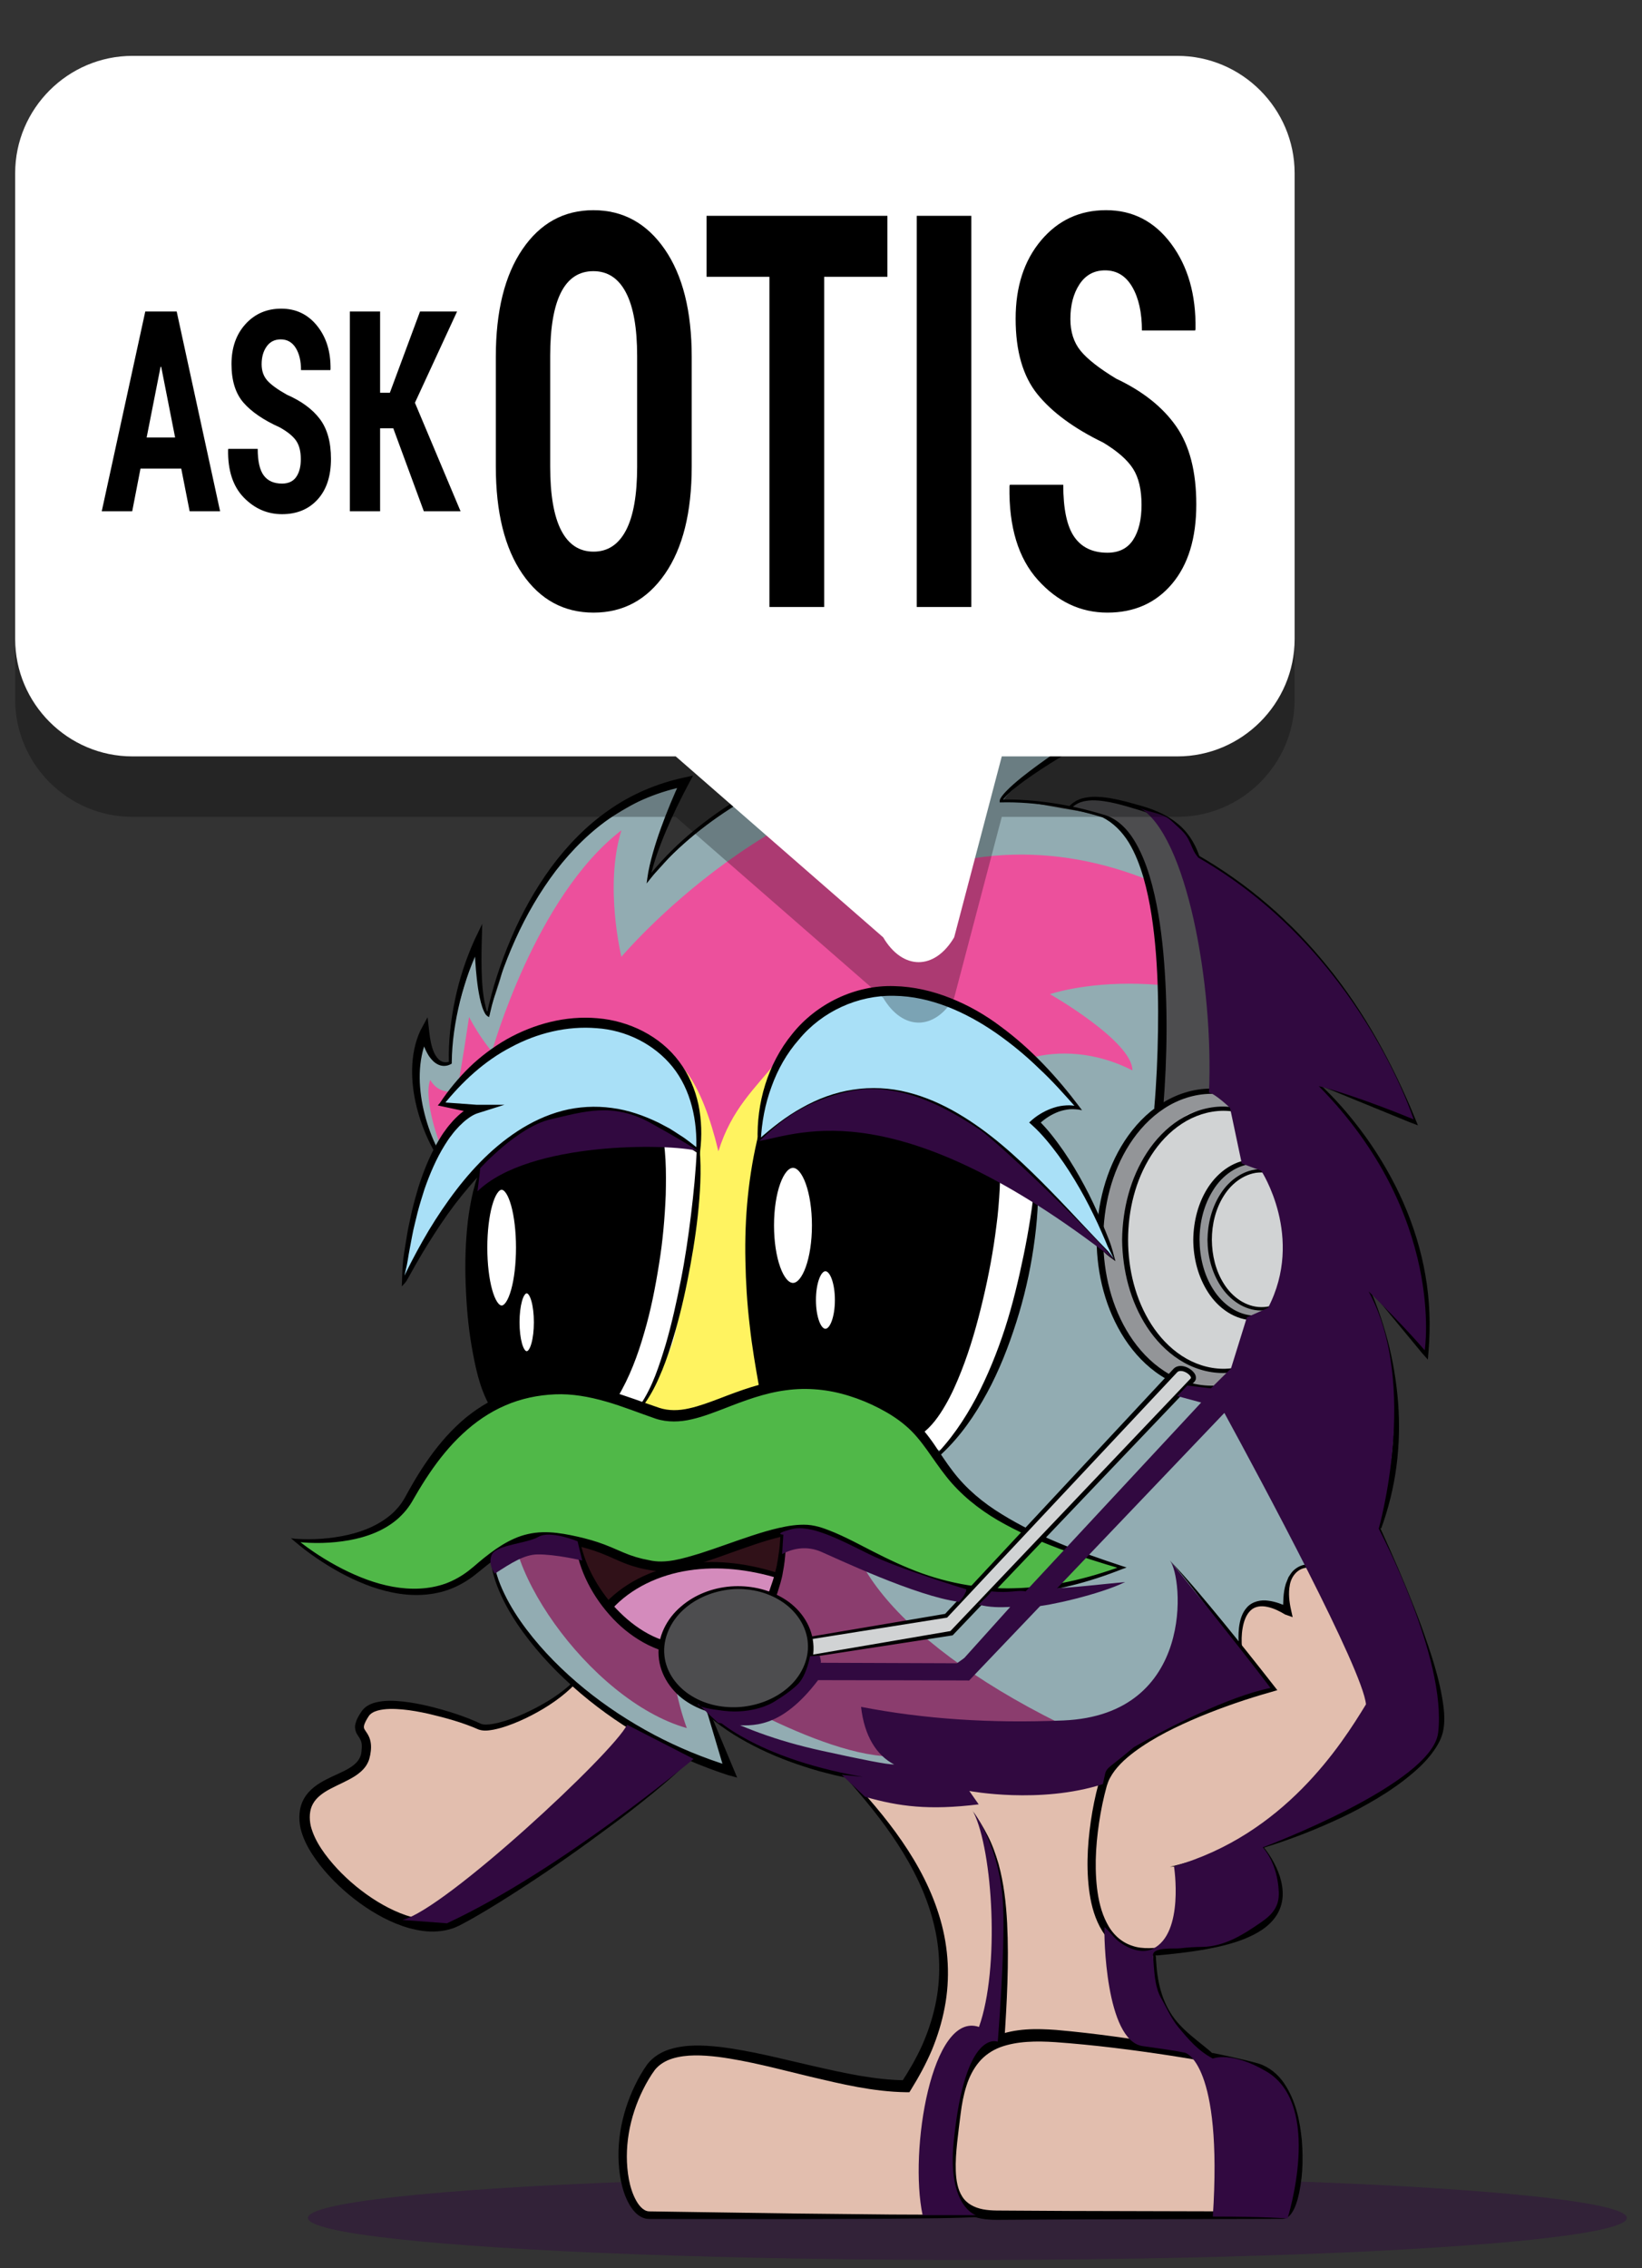 <?xml version="1.0" encoding="utf-8"?>
<!-- Generator: Adobe Illustrator 23.0.4, SVG Export Plug-In . SVG Version: 6.00 Build 0)  -->
<svg version="1.1" id="OTIS-New" xmlns="http://www.w3.org/2000/svg" xmlns:xlink="http://www.w3.org/1999/xlink" x="0px" y="0px"
	 viewBox="0 0 210 290" style="enable-background:new 0 0 210 290;" xml:space="preserve">
<rect x="0" y="0" width="210" height="290" fill="#333333" stroke="none"/>
<style type="text/css">
	.st0{opacity:0.4;fill:#310940;enable-background:new    ;}
	.st1{fill:#E2BEAE;}
	.st2{fill:#92ACB2;}
	.st3{fill:#FFF360;}
	.st4{fill:#FFFFFF;}
	.st5{fill:#EC509C;}
	.st6{fill:#8B3D6E;}
	.st7{fill:#301118;}
	.st8{fill:#D48BBC;}
	.st9{fill:none;}
	.st10{fill:#D1D3D4;}
	.st11{fill:#939598;}
	.st12{fill:#4D4D4F;}
	.st13{fill:#FFFFFF;stroke:#000000;stroke-width:0.602;stroke-miterlimit:10;}
	.st14{fill:#FFFFFF;stroke:#000000;stroke-width:0.301;stroke-miterlimit:10;}
	.st15{fill:#FFFFFF;stroke:#000000;stroke-width:0.685;stroke-miterlimit:10;}
	.st16{fill:#FFFFFF;stroke:#000000;stroke-width:0.343;stroke-miterlimit:10;}
	.st17{fill:#A9E0F7;}
	.st18{fill:#50B848;}
	.st19{fill:#310940;}
	.st20{opacity:0.27;}
</style>
<g>
	<ellipse class="st0" cx="123.722" cy="283.563" rx="84.339" ry="5.381"/>
	<path class="st1" d="M116.668,283.392c-3.945,0.055-7.959,0.062-11.856,0.005c-0.95-0.014-2.878,0.053-3.835,0.105
		c-2.599,0.141-5.326-0.192-7.968-0.083c-3.331,0.139-6.461-0.533-9.754-0.134c-0.304,0.037-0.625,0.072-0.907-0.047
		c-0.338-0.144-0.548-0.479-0.736-0.795c-0.662-1.116-1.5-2.293-1.689-3.581c-0.21-1.427-0.232-2.906-0.177-4.344
		c0.063-1.616,0.34-2.722,0.945-4.175c0.588-1.413,0.51-3.006,1.259-4.372c1.946-3.544,5.67-3.82,9.286-3.323
		c3.916,0.538,7.613,1.366,11.451,2.247c0.831,0.19,1.692,0.253,2.505,0.511c2.543,0.805,5.602,1.161,8.243,0.912
		c0.717-0.068,1.168,0.234,1.851,0.268c0.483,0.024,0.906-0.308,1.242-0.656c1.182-1.225,1.854-2.817,2.285-4.441
		c0.433-1.628,0.97-3.244,1.345-4.899c0.809-3.569,0.687-7.33-0.197-10.874c-0.424-1.699-1.019-3.353-1.752-4.942
		c-1.17-2.534-2.716-5.386-4.706-7.378c-1.493-1.494-2.68-3.206-4.029-4.858c-2.857-3.497-6.041-7.28-9.893-9.723
		c-3.71-2.353-3.624-3.088-8.082-3.846c-0.681-0.116-1.496-0.125-1.927,0.415c-0.251,0.313-0.301,0.738-0.325,1.138
		c-0.325,5.533,4.37,4.445-0.011,7.64c-3.594,2.621-11.807,9.903-15.771,11.937c-3.594,1.843-7.378,4.638-10.757,7.024
		c-3.061,2.163-5.797,3.444-9.499,2.864c-2.785-0.436-7.188-3.385-9.274-5.281c-1.797-1.633-4.212-5.426-4.955-7.739
		s2.342-4.714,4.593-5.624c0.603-0.243,2.136-1.37,2.636-1.787c1.646-1.373-0.843-3.463-0.065-5.46
		c0.589-1.51,3.974-2.419,5.545-2.022s4.98,0.914,6.497,1.483c3.658,1.373,5.288,1.799,8.72-0.069
		c4.599-2.502,8.694-5.447,12.723-8.75c0.835-0.684,2.493-0.54,2.881-1.547c0.483-1.253,0.136-2.725,0.692-3.948
		c0.794-1.746,3.014-2.239,4.927-2.378c8.096-0.592,14.783,1.677,22.17,4.529c5.245,2.026,12.946-1.485,18.901-1.939
		c9.906-0.756,17.212,2.413,24.467-6.531c2.962-3.652,6.132-7.814,8.547-11.806c1.562-2.583,3.606-6.747,7.67-4.044
		c1.726,1.149,2.544,3.224,3.253,5.173c2.224,6.109,5.334,11.853,7.575,17.957c0.994,2.709,2.209,5.348,2.884,8.164
		c0.327,1.365,0.535,2.772,0.467,4.178c-0.033,0.693-0.297,1.395-0.317,2.07c-0.056,1.901-0.78,2.674-2.231,3.984
		c-1.323,1.195-2.316,2.635-3.952,3.466c-0.53,0.269-1.109,0.449-1.591,0.796c-0.544,0.39-0.925,0.963-1.408,1.425
		c-0.699,0.668-1.591,1.087-2.466,1.497c-1.102,0.515-2.204,1.03-3.306,1.545c-1.6,0.748-2.852,0.942-4.551,1.105
		c-0.966,0.092-2.253,1.628-3.234,1.288c0.28,0.985,1.065,1.736,1.556,2.636c0.372,0.682,0.571,1.443,0.765,2.195
		c0.117,0.455,0.237,0.917,0.221,1.387c-0.022,0.653-0.301,1.269-0.619,1.84c-0.913,1.644-1.948,3.202-3.742,3.828
		c-2.382,0.832-4.929,1.118-7.41,1.504c-0.732,0.114-1.444-0.113-2.163-0.03c-0.132,0.015-0.254,0.033-0.369,0.054
		c-3.111,0.561-1.041,4.904-0.619,6.607c0.303,1.221,0.357,1.907,1.375,2.832c1.878,1.708,3.998,3.759,6.491,4.48
		c1.894,0.547,3.889,0.502,5.49,1.804c1.687,1.372,2.772,3.497,3.345,5.56c0.778,2.8,0.744,5.753,0.706,8.658
		c-0.013,0.977-0.285,1.897-0.706,2.778c-0.651,1.363-2.204,1.556-3.383,1.546c-4.431-0.041-8.354-0.142-12.786-0.182
		c-4.798-0.044-8.22,0.24-13.018,0.182c-2.447-0.03-2.826-0.725-5.23,0c-1.984,0.598-3.994-0.08-6.102-0.182
		C122.819,283.12,118.637,283.366,116.668,283.392z"/>
	<path class="st2" d="M178.023,174.675c-0.299-1.368-0.478-2.771-0.89-4.125c-0.177-0.582-0.384-1.151-0.613-1.714
		c-0.19-0.462-0.203-0.92-0.37-1.391c-0.288-0.814-0.806-1.54-1.122-2.347c-0.16-0.409-0.213-1.188-0.57-1.468
		c0.493,0.387,0.708,1.057,1.225,1.41c1.706,1.164,2.408,3.434,4.099,4.708c0.442,0.333,2.315,1.876,2.079,2.525
		c0.584-1.605,0.604-3.295,0.42-4.973c-0.166-1.525-0.16-3.04-0.427-4.574c-0.568-3.269-1.639-6.433-2.967-9.467
		c-1.103-2.519-2.598-4.847-4.159-7.11c-0.984-1.427-1.999-2.835-3.09-4.184c-0.545-0.672-1.107-1.331-1.694-1.966
		c-0.473-0.511-1.181-1.013-1.524-1.617c1.394,0.626,2.804,1.215,4.229,1.768c0.577,0.224,1.156,0.442,1.743,0.638
		c2.156,0.721,4.145,1.838,6.398,2.327c-1.407-3.926-3.256-7.695-5.495-11.213c-1.288-2.023-2.713-3.855-3.885-5.955
		c-0.546-0.978-1.27-1.569-1.954-2.411c-1.541-1.897-3.087-3.792-4.794-5.543c-0.741-0.759-1.396-1.145-2.268-1.677
		c-0.541-0.33-0.805-0.853-1.199-1.319c-0.42-0.496-0.854-0.743-1.403-1.108c-1.106-0.736-2.144-1.567-3.239-2.315
		c-0.915-0.625-1.96-1.079-2.911-1.681c-2.064-1.304-4.213-2.47-6.362-3.625c-0.754-0.405-1.54-0.762-2.37-0.973
		c-1.495-0.379-2.966-0.486-4.432-0.988c-1.182-0.403-2.466-0.617-3.701-0.8c-2.792-0.432-5.711-1.239-8.485-1.073
		c0.375-0.842,1.221-1.398,1.851-2.045c0.531-0.544,1.1-1.05,1.692-1.525c0-0.349,1.285-0.855,1.568-1.013
		c0.787-0.436,1.531-0.979,2.29-1.464c0.182-0.117,0.374-0.277,0.326-0.472c-0.025-0.104-0.116-0.179-0.207-0.237
		c-0.393-0.249-0.871-0.314-1.333-0.367c-4.039-0.46-7.976-0.549-12.044-0.413c-4.348,0.145-8.76,0.469-12.976,1.606
		c-3.936,1.062-7.915,2.12-11.546,4.057c-2.872,1.532-5.603,3.329-8.15,5.358c-1.273,1.014-2.5,2.086-3.676,3.212
		c-1.032,0.989-1.973,2.32-3.103,3.16c0.326-2.378,1.056-4.62,1.889-6.877c0.393-1.064,0.789-2.214,1.357-3.2
		c0.172-0.299,1.247-2.147,1.412-2.187c-3.281,0.782-6.25,2.505-9.137,4.248c-1.345,0.813-2.691,1.639-3.911,2.631
		c-3.823,3.109-6.177,7.632-8.301,12.078c-0.849,1.777-1.688,3.583-2.134,5.511c-0.203,0.876-0.505,1.692-0.783,2.56
		c-0.141,0.437-0.962,2.393-0.718,2.773c-1.854-2.881-0.934-6.184-1.445-9.434c0.052,0.328-0.545,1.264-0.665,1.614
		c-0.203,0.586-0.338,1.185-0.5,1.779c-0.375,1.369-0.845,2.71-1.222,4.079c-0.399,1.444-0.749,2.905-0.99,4.384
		c-0.112,0.689-0.313,1.482-0.247,2.183c0.063,0.67,0.362,1.603-0.629,1.782c-0.209,0.038-0.715-0.102-0.907-0.21
		c-0.455-0.259-0.813-0.842-0.997-1.321c-0.146-0.38-0.129-1.947-0.423-2.178c-0.474-0.375-0.834,0.45-0.971,0.869
		c-0.535,1.64-0.515,3.409-0.355,5.126c0.377,4.059,1.137,8.14,4.288,11.029c0.152,0.139,0.33,0.283,0.535,0.271
		c0.193-0.011,0.35-0.156,0.491-0.289c1.546-1.441,2.719,0.137,4.065,0.965c1.568,0.965,3.195,1.846,4.661,2.968
		c2.734,2.096,6.383,6.026,5.615,9.824c-0.279,1.378-1.283,2.586-1.812,3.878c-0.862,2.101-1.483,4.181-2.664,6.15
		c-1.296,2.159-2.918,4.11-4.166,6.297c-4.553,7.985-3.146,20.309,2.085,27.867c5.443,7.864,13.472,13.833,22.295,17.412
		c1.373,0.557,3.258,1.545,4.717,1.591c-0.384-0.012-1.429-4.328-1.771-4.827c-0.245-0.358-0.811-1.245-0.481-1.681
		c0.417-0.55,0.308,0,0.683,0.303c0.943,0.763,2.56,1.91,3.717,2.362c1.299,0.507,2.563,1.118,3.844,1.702
		c1.682,0.768,3.405,1.545,5.246,1.716c0.569,0.053,1.156,0.049,1.687,0.261c0.259,0.103,0.495,0.254,0.745,0.375
		c1.854,0.894,4.276,0.67,6.285,0.9c2.483,0.285,4.947,0.318,7.421,0.484c-0.178-0.012-1.967-2.792-2.007-3.142
		c-0.009-0.084-0.01-0.175,0.033-0.247c0.093-0.157,0.319-0.148,0.5-0.119c5.199,0.814,10.403,0.524,15.613,0.858
		c2.592,0.166,5.279,0.319,7.704-0.611c0.52-0.2,1.025-0.449,1.466-0.79c0.323-0.25,0.607-0.547,0.925-0.803
		c0.549-0.444,1.188-0.761,1.822-1.075c5.166-2.556,10.423-5.143,16.105-6.107c-0.307-0.489-0.583-1.041-0.944-1.493
		c-0.23-0.288-0.543-0.449-0.806-0.702c-0.902-0.866-1.483-1.871-2.156-2.894c-0.11-0.168-0.228-0.335-0.292-0.525
		c-0.048-0.143-0.064-0.295-0.077-0.445c-0.066-0.77-0.126-1.671,0.031-2.433c0.129-0.628,0.659-1.218,1.068-1.704
		c0.223-0.265,0.465-0.532,0.781-0.672c0.707-0.315,1.386,0.089,2.062,0.257c0.745,0.186,1.391,0.416,2.077,0.773
		c-0.265-0.138,0.001-2.086,0.036-2.375c0.072-0.576-0.018-1.33,0.166-1.87c0.654-1.91,3.299-1.688,4.744-1.037
		c1.498,0.675,2.017,1.661,2.86,2.939c-0.156-0.237-0.039-1.092-0.055-1.392c-0.022-0.425-0.014-0.846-0.012-1.265
		c0.003-0.604-0.055-1.188,0.031-1.793c0.164-1.133,0.713-2.345,1.972-2.529c0.522-0.076,0.774,0.172,1.151,0.462
		c0.677,0.522,1.245,0.94,1.832,1.579c0.286,0.312,0.577,0.631,0.744,1.019c-0.455-0.801-0.814-1.646-1.1-2.52
		c-0.203-0.62-0.369-1.437-0.745-1.968c-0.097-0.137-0.213-0.289-0.184-0.454c0.014-0.08,0.06-0.15,0.105-0.216
		c0.352-0.522,0.586-0.831,0.715-1.444c0.129-0.614,0.296-1.22,0.453-1.827c0.594-2.283,0.806-4.647,0.952-7.001
		c0.069-1.124,0.123-2.254,0.146-3.382C178.561,178.932,178.492,176.825,178.023,174.675z"/>
	<path class="st3" d="M104.181,162.759c0,6.157-0.609,13.057-3.52,18.608c-0.795,1.517-1.96,3.346-3.705,3.872
		c-1.112,0.335-2.156-0.2-3.265,0.027c-1.866,0.38-3.389,1.339-5.384,1.324c-2.099-0.016-5.517-1.247-6.915-2.829
		c-1.033-1.169-1.564-2.714-1.76-4.261c-0.1-0.792-0.118-1.607,0.081-2.381c0.692-2.684,3.726-4.177,4.668-6.783
		c1.063-2.94,0.216-5.851,0.305-8.849c0.106-3.593,0.789-7.137,1.464-10.657c0.83-4.323,3.029-9.881,0.277-13.902
		c-0.19-0.277-0.401-0.549-0.493-0.872c-0.092-0.323-0.033-0.718,0.239-0.915c0.133-0.096,0.3-0.135,0.462-0.159
		c1.357-0.207,2.808,0.413,3.596,1.539c0.422,0.603,0.698,1.365,1.343,1.719c2.186,1.202,5.157-0.653,6.639-2.138
		c0.366-0.367,0.83-0.8,1.326-0.645c0.317,0.099,0.512,0.411,0.663,0.708c1.485,2.92,1.381,6.352,1.824,9.598
		c0.392,2.875,1.235,5.66,1.764,8.509C104.32,157.117,104.181,159.885,104.181,162.759z"/>
	<path class="st4" d="M84.178,145.672c-0.122-0.493-0.278-0.982-0.3-1.489c-0.02-0.507,0.117-1.049,0.495-1.387
		c0.487-0.436,1.235-0.424,1.861-0.23c1.007,0.312,1.879,1.038,2.367,1.973c0.622,1.192,0.608,2.602,0.579,3.947
		c-0.027,1.245,0.053,2.488,0.102,3.73c0.022,0.561-0.061,1.099-0.162,1.631c-0.145,0.77-0.328,1.53-0.285,2.342
		c0.095,1.78-0.543,3.387-0.753,5.119c-0.346,2.851-1.101,5.702-1.628,8.538c-0.121,0.652-0.243,1.308-0.475,1.928
		c-0.747,1.996-1.668,3.923-2.581,5.86c-0.258,0.548-0.822,1-0.964,1.579c-0.081,0.335-0.094,0.693-0.248,1.001
		c-0.217,0.437-0.722,0.713-1.207,0.658c-0.758-0.084-1.282-0.851-2.027-1.013c-0.151-0.032-0.314-0.043-0.436-0.136
		c-0.178-0.137-0.199-0.396-0.182-0.621c0.277-3.816,3.004-7.003,3.68-10.756c0.239-1.323,0.3-2.672,0.507-4.001
		c0.311-1.99,1.222-3.926,1.407-5.914c0.178-1.909,0.884-3.738,0.733-5.695c-0.095-1.234-0.565-2.532-0.393-3.775
		C84.428,147.801,84.473,146.865,84.178,145.672z"/>
	<path class="st4" d="M127.451,174.399c-1.591,3.837-3.436,7.466-6.362,10.481c-0.178,0.184-0.368,0.371-0.609,0.456
		c-0.545,0.193-1.112-0.182-1.567-0.537c-0.298-0.232-0.596-0.464-0.894-0.696c-0.135-0.105-0.277-0.219-0.334-0.381
		c-0.055-0.155-0.021-0.326,0.015-0.487c0.303-1.366,0.719-2.708,1.241-4.006c0.45-1.122,1.179-2.119,1.447-3.294
		c0.14-0.611,0.068-1.225,0.177-1.837c0.324-1.827,1.505-3.684,2.144-5.435c1.407-3.85,2.45-7.827,3.241-11.847
		c0.26-1.321,0.643-2.713,0.682-4.053c0.043-1.48-0.019-2.925,0.171-4.403c0.055-0.432,0.127-0.873,0.345-1.249
		c0.341-0.589,1.047-0.944,1.723-0.866c0.8,0.091,1.427,0.702,1.988,1.278c0.609,0.626,1.234,1.274,1.552,2.088
		c0.334,0.853,0.297,1.801,0.209,2.712c-0.215,2.239-0.714,4.416-0.881,6.639c-0.198,2.627-1.234,5.044-1.532,7.602
		C129.886,169.275,128.482,171.91,127.451,174.399z"/>
	<path d="M83.06,166.656c-0.024,0.129-0.047,0.256-0.071,0.385c-0.243,1.321-0.586,2.356-1.05,3.579
		c-0.515,1.357-0.664,2.804-1.357,4.104c-1.047,1.981-1.808,4.107-2.866,6.087c-0.193,0.362-0.915,2.085-1.51,1.935
		c-0.594-0.15-0.303-1.537-0.486-1.966c-0.308-0.719-1.239-1.222-1.914-1.542c-1.496-0.711-3.857-0.719-5.48-0.518
		c-1.505,0.186-2.656,1.351-4.291,1.44c-0.328,0.018-0.677,0.005-0.953-0.174c-0.227-0.147-0.376-0.388-0.5-0.63
		c-0.397-0.771-0.625-1.616-0.851-2.453c-0.35-1.297-0.699-2.595-1.048-3.892c-0.276-1.023-0.329-1.894-0.35-2.925
		c-0.018-0.918-0.301-1.844-0.363-2.773c-0.081-1.195,0.019-2.394,0.12-3.587c0.198-2.353,0.05-4.685,0.222-7.052
		c0.107-1.478,0.516-2.9,0.753-4.358c0.102-0.624,0.205-1.255,0.447-1.838c0.171-0.412,0.408-0.793,0.644-1.172
		c0.19-0.304,0.379-0.609,0.569-0.914c0.217-0.35,0.436-0.701,0.714-1.005c0.989-1.085,2.472-1.469,3.563-2.389
		c1.325-1.115,2.316-2.438,3.957-3.156c0.909-0.398,1.894-0.584,2.869-0.768c3.211-0.603,6.555-1.201,9.704-0.333
		c1.016,0.28,0.66,1.416,0.603,2.219c-0.072,1.019,0.328,1.938,0.504,2.936c0.362,2.064,0.404,4.172,0.256,6.26
		c-0.071,1.001-0.287,2.009-0.325,3.009c-0.027,0.701,0.129,1.352,0.047,2.058C84.248,160.389,83.64,163.522,83.06,166.656z"/>
	<path d="M96.796,146.705c0.025-0.155,0.05-0.312,0.075-0.467c0.059-0.371,0.119-0.743,0.244-1.098
		c0.445-1.263,1.554-1.886,2.389-2.815c0.908-1.013,1.555-2.132,2.686-2.949c2.341-1.69,4.947-1.409,7.593-1.883
		c1.708-0.306,3.431-0.595,5.17-0.628c1.325-0.025,3.382-0.102,4.577,0.534c1.977,1.052,4.025,2.029,5.965,3.139
		c1.555,0.89,2.021,3.263,2.1,4.954c0.095,2.047-0.399,4.034-0.344,6.067c0.062,2.307-0.498,4.788-0.78,7.079
		c-0.185,1.505-0.184,3.021-0.612,4.499c-0.271,0.967-0.294,1.888-0.648,2.828c-0.927,2.458-1.075,5.044-1.844,7.556
		c-0.698,2.282-1.67,3.654-2.529,5.86c-0.142,0.362-1.073,1.501-1.293,1.822c-1.035,1.514-1.528,2.898-3.923,0.65
		c-0.652-0.612-1.227-1.323-1.986-1.796c-0.763-0.474-1.672-0.638-2.556-0.792c-2.476-0.434-4.952-0.866-7.428-1.3
		c-1.192-0.209-2.382-0.449-3.573-0.656c-0.907-0.157-1.257,3.481-2.172,3.57c-0.3-1.533-0.604-3.367-1.19-7.989
		c-0.178-1.396-0.285-2.838-0.465-4.25c-0.128-1.001-0.255-2.002-0.316-3.009c-0.068-1.117-0.052-2.238-0.036-3.357
		c0.018-1.323,0.037-2.647,0.055-3.971c0.041-2.915,0.082-5.835,0.427-8.73c0.148-1.238,0.203-2.669,0.715-3.82
		c0.217-0.488,0.435-0.977,0.652-1.465c0.457-1.027,0.952-2.103,1.862-2.763"/>
	<path class="st5" d="M58.132,149.806c-2.144-2.814-4.011-9.553-3.102-11.737c1.154,2.058,3.416,1.444,3.416,1.444
		s0.655-3.458,1.544-9.484c1.41,2.68,2.928,4.422,2.928,4.422s5.51-19.835,16.556-28.293c-2.218,7.123,0,16.169,0,16.169
		s20.574-24.42,45.691-23.506c-8.567,6.444-11.428,7.944-13.42,15.106c27.725-14.166,53.851,7.186,60.934,20.564
		c-21.079-13.378-38.392-7.388-38.392-7.388s10.542,6.017,10.542,9.747c-9.441-4.815-18.852-0.645-19.335,3.69
		c-0.484,4.334-4.493-6.49-4.493-6.49s-16.799-4.383-21.461,1.407c-3.011,3.74-5.959,6.289-7.661,11.74
		c-2.13-8.879-4.999-12.225-7.829-12.859c-5.719-1.283-15.27,7.33-15.622,7.407C68.076,141.823,58.132,149.806,58.132,149.806
		L58.132,149.806z"/>
	<path class="st6" d="M66.009,191.167c-3.458,7.632,9.267,26.215,21.828,29.773c-1.258-3.484-1.861-7.078-1.696-7.988
		c1.323,0.868,19.055,12.084,28.598,11.598c-1.669-2.163-2.72-4.251-2.43-4.788c3.225,1.7,22.787,2.701,27.296,2.494
		c-23.164-10.438-34.041-23.518-30.52-31.822c2.144-5.057-37.367-2.556-37.532-2.597C71.388,187.794,66.009,191.167,66.009,191.167z
		"/>
	<path class="st7" d="M96.377,209.299c-0.875,0.463-1.893,0.653-2.797,1.077c-0.889,0.418-1.687,1.071-2.652,1.25
		c-0.863,0.161-1.744-0.08-2.589-0.317c-1.311-0.369-2.622-0.739-3.933-1.108c-0.94-0.264-1.895-0.536-2.72-1.06
		c-0.654-0.415-1.201-0.976-1.736-1.536c-1.35-1.416-2.659-2.871-3.923-4.363c-1.398-1.651-1.798-3.643-2.457-5.669
		c-0.131-0.404-0.264-0.814-0.286-1.238c-0.035-0.696,0.228-1.369,0.487-2.016c0.325-0.81,0.657-1.634,1.201-2.316
		c0.563-0.707,1.325-1.225,2.106-1.682c4.063-2.377,9.449-1.585,13.991-1.585c1.327,0,3.021-0.287,4.309,0.014
		c2.671,0.623,3.865,2.951,4.751,5.319c1.112,2.974-0.225,5.474-0.785,8.386c-0.228,1.185-0.32,2.398-0.638,3.562
		s-0.899,2.31-1.885,3.006C96.681,209.127,96.531,209.216,96.377,209.299z"/>
	<path class="st8" d="M95.862,209.443c-0.072,0.038-0.146,0.073-0.222,0.105c-1.397,0.591-2.603,1.058-4.166,1.018
		c-0.977-0.025-1.955-0.049-2.932-0.074c-1.161-0.03-2.334-0.06-3.454-0.368c-2.408-0.663-5.778-2.574-7.176-4.695
		c-0.052-0.078-0.104-0.166-0.091-0.259c0.015-0.11,0.115-0.186,0.206-0.249c1.141-0.786,2.645-1.467,3.655-2.303
		c0.556-0.46,0.888-0.972,1.633-1.321c0.784-0.367,1.63-0.593,2.47-0.792c0.9-0.214,1.816-0.399,2.74-0.372
		c1.713,0.052,3.176,0.549,4.873,0.276c1.68-0.27,3.729-0.052,5.309,0.586c0.608,0.245,0.766,0.491,0.733,1.186
		c-0.092,2.019-0.768,4.007-1.923,5.664C97.077,208.483,96.543,209.086,95.862,209.443z"/>
	<line class="st9" x1="84.047" y1="203.845" x2="83.963" y2="203.845"/>
	<g>
		<path d="M74.181,197.008c0.352,1.739,0.995,3.409,1.877,4.939c0.862,1.541,1.946,2.957,3.2,4.187
			c2.473,2.459,5.732,4.302,9.174,4.082c1.729-0.076,3.448-0.443,4.979-1.207c1.521-0.78,2.806-1.96,3.775-3.384
			c0.218-0.372,0.487-0.715,0.669-1.111l0.56-1.181c0.283-0.829,0.597-1.652,0.768-2.524c0.246-0.852,0.338-1.741,0.475-2.623
			c0.112-0.885,0.135-1.784,0.216-2.679h0.639c0.025,1.83-0.021,3.68-0.388,5.505c-0.134,0.922-0.447,1.807-0.719,2.704
			l-0.562,1.297c-0.184,0.435-0.463,0.827-0.693,1.242c-1.001,1.619-2.46,2.982-4.164,3.873c-1.714,0.88-3.615,1.302-5.501,1.405
			c-0.927,0.027-1.933,0.003-2.869-0.24c-0.951-0.191-1.843-0.557-2.699-0.967c-1.702-0.848-3.22-2.005-4.508-3.362
			c-2.559-2.71-4.417-6.152-4.859-9.862L74.181,197.008z"/>
	</g>
	<ellipse class="st10" cx="154.619" cy="158.612" rx="14.315" ry="18.891"/>
	<path class="st11" d="M165.321,170.236c0.332-0.554,0.775-1.031,1.214-1.504c-0.501,1.669-1.501,2.987-2.642,4.269
		c-2.365,2.657-5.658,4.501-9.275,4.501c-7.906,0-14.315-8.458-14.315-18.891c0-10.434,6.408-18.891,14.315-18.891
		c5.007,0,9.741,3.689,11.812,8.128c0.169,0.363,0.338,0.726,0.508,1.088c-0.94-1.338-1.986-2.582-3.092-3.784
		c-0.691-0.751-1.581-1.28-2.392-1.887c-0.395-0.296-0.676-0.343-1.114-0.5c-0.547-0.196-0.751-0.534-1.37-0.578
		c-0.496-0.035-1.038-0.189-1.549-0.248c-0.86-0.1-1.705-0.114-2.57-0.068c-0.845,0.044-1.703,0.117-2.491,0.426
		c-0.558,0.219-1.064,0.55-1.547,0.905c-2.75,2.027-4.834,4.944-5.86,8.201c-0.461,1.465-0.761,3.09-0.976,4.603
		c-0.252,1.771-0.151,3.58,0.176,5.334c0.284,1.525,0.737,3.013,1.275,4.466c0.456,1.23,0.823,2.818,1.603,3.885
		c0.221,0.302,0.471,0.583,0.721,0.862c2.017,2.255,4.261,4.31,7.396,4.705c0.627,0.079,1.106-0.092,1.691-0.214
		c0.652-0.135,1.338-0.101,1.997-0.249c1.295-0.29,2.531-0.84,3.607-1.616c0.557-0.401,1.069-0.861,1.579-1.319
		c0.324-0.29,0.651-0.584,0.897-0.943C165.07,170.699,165.186,170.463,165.321,170.236z"/>
	<path class="st11" d="M166.174,164.696c-0.521,1.485-1.793,2.565-3.192,3.202c-0.593,0.27-0.906,0.448-1.549,0.494
		c-0.66,0.047-1.329,0.14-1.966,0.032c-0.657-0.111-1.477-0.351-2.066-0.657c-0.969-0.502-1.776-1.651-2.336-2.555
		c-1.232-1.994-1.798-4.373-1.798-6.704c0-5.354,2.777-9.999,6.835-9.999c3.658,0,5.511,2.197,6.574,4.475
		c0.087,0.186,0.174,0.373,0.261,0.559c-0.483-0.686-1.019-1.325-1.587-1.942c-0.354-0.386-0.812-0.657-1.227-0.968
		c-0.202-0.152-0.347-0.177-0.572-0.257c-0.281-0.101-0.386-0.274-0.703-0.297c-0.254-0.018-0.533-0.097-0.795-0.128
		c-0.441-0.051-0.875-0.058-1.319-0.035c-0.434,0.023-0.874,0.06-1.279,0.218c-0.287,0.112-0.547,0.282-0.794,0.465
		c-1.31,0.966-2.336,1.897-2.994,3.444c-0.473,1.111-0.719,2.304-0.875,3.502c-0.084,0.654-0.142,1.318-0.057,1.971
		c0.068,0.519,0.223,1.023,0.389,1.518c0.441,1.316,0.969,2.623,1.8,3.736c0.295,0.395,0.625,0.764,0.987,1.099
		c0.568,0.526,1.221,0.975,1.955,1.223C162.201,167.883,164.704,166.434,166.174,164.696z"/>
	<path class="st12" d="M148.689,104.246c0.075,0.033,0.149,0.068,0.223,0.103c1.12,0.541,2.069,1.385,2.827,2.364
		c0.454,0.585,0.591,1.241,0.866,1.905c0.102,0.246,0.279,0.44,0.378,0.689c0.151,0.38,0.243,0.795,0.356,1.187
		c0.637,2.203,1.092,4.442,1.644,6.662c0.412,1.648,0.764,3.29,1.123,4.961c0.376,1.751,0.66,3.535,1.098,5.279
		c0.112,0.447,0.291,0.888,0.387,1.335c0.088,0.414,0.092,0.87,0.118,1.296c0.061,0.978,0.086,1.962,0.292,2.924
		c0.511,2.387,0.559,4.806,0.533,7.272c0,0.019-0.866-0.357-0.944-0.399c-0.346-0.191-0.575-0.24-0.976-0.271
		c-0.654-0.051-1.309-0.075-1.964-0.091c-0.489-0.012-1.043-0.097-1.524,0.006c-1.014,0.218-1.997,0.586-2.967,0.948
		c-0.744,0.277-1.169,0.998-1.944,1.228c-0.392-1.724,0.43-3.217,0.522-4.92c0.09-1.679,0.04-3.362-0.009-5.042
		c-0.08-2.785-0.038-5.561-0.112-8.346c-0.049-1.839-0.388-3.653-0.63-5.472c-0.117-0.878-0.149-1.742-0.409-2.585
		c-0.28-0.909-0.56-1.817-0.841-2.726c-0.389-1.262-0.781-2.532-1.37-3.718c-0.179-0.362-0.287-0.773-0.511-1.101
		c-0.214-0.313-0.442-0.635-0.674-0.935c-0.426-0.551-0.901-1.074-1.452-1.493c-0.829-0.632-1.764-1.169-2.783-1.419
		c-0.328-0.08-0.662-0.157-0.99-0.227c-0.625-0.132-1.303-0.353-1.937-0.412c0.358-0.412,0.845-0.811,1.405-0.878
		c0.533-0.064,1.017-0.25,1.56-0.314c0.8-0.096,1.512,0.102,2.292,0.21c0.77,0.106,1.705,0.338,2.421,0.639
		c0.69,0.29,1.415,0.461,2.15,0.666C147.464,103.744,148.1,103.987,148.689,104.246z"/>
	<g>
		<path d="M81.898,179.598c1.572-2.303,2.423-5.033,3.243-7.709c0.786-2.701,1.389-5.456,1.938-8.218
			c0.546-2.764,0.952-5.556,1.295-8.349c0.338-2.795,0.62-5.595,0.743-8.408l0.363-0.013c0.252,2.845,0.061,5.699-0.238,8.521
			c-0.311,2.825-0.783,5.627-1.343,8.41c-0.557,2.784-1.247,5.544-2.106,8.256c-0.429,1.356-0.905,2.7-1.492,4.002
			c-0.556,1.312-1.256,2.574-2.117,3.73L81.898,179.598z"/>
	</g>
	<g>
		<path d="M62.191,148.603c-0.841,2.484-1.226,5.088-1.463,7.696c-0.229,2.612-0.266,5.243-0.223,7.87
			c0.066,2.628,0.261,5.255,0.594,7.863c0.375,2.587,0.773,5.239,1.87,7.584l-0.312,0.188c-1.344-2.378-1.869-5.042-2.332-7.656
			c-0.457-2.628-0.671-5.289-0.768-7.951c-0.105-2.663-0.026-5.336,0.269-7.992c0.327-2.645,0.872-5.313,2.03-7.745L62.191,148.603z
			"/>
	</g>
	<g>
		<path d="M84.486,143.841c0.728,2.939,0.723,5.954,0.657,8.927c-0.121,2.979-0.382,5.952-0.866,8.893
			c-0.466,2.943-1.042,5.874-1.886,8.739c-0.821,2.864-1.874,5.695-3.415,8.263l-0.319-0.176c1.278-2.651,2.144-5.474,2.853-8.325
			c0.679-2.861,1.241-5.752,1.657-8.667c0.397-2.917,0.743-5.843,0.922-8.782c0.193-2.931,0.365-5.891,0.043-8.794L84.486,143.841z"
			/>
	</g>
	<g>
		<path d="M97.558,144.963c-0.392,2.697-0.722,5.392-0.929,8.099c-0.235,2.705-0.287,5.421-0.299,8.137
			c0.021,5.437,0.531,10.858,1.153,16.289l-0.361,0.052c-0.482-2.689-0.952-5.39-1.245-8.117c-0.325-2.723-0.492-5.466-0.545-8.213
			c-0.125-5.489,0.384-11.02,1.714-16.35L97.558,144.963z"/>
	</g>
	<g>
		<path d="M132.735,151.007c0.123,3.262-0.213,6.517-0.745,9.727c-0.539,3.213-1.343,6.382-2.393,9.471
			c-1.038,3.09-2.309,6.119-3.961,8.945c-1.628,2.827-3.639,5.483-6.156,7.575l-0.242-0.272c2.3-2.25,4.099-4.931,5.606-7.745
			c1.481-2.833,2.687-5.809,3.68-8.855c0.985-3.052,1.729-6.178,2.381-9.321c0.65-3.146,1.163-6.323,1.467-9.529L132.735,151.007z"
			/>
	</g>
	<g>
		<path d="M127.738,147.18c0.214,1.601,0.202,3.208,0.118,4.802c-0.087,1.594-0.21,3.188-0.427,4.768
			c-0.392,3.166-0.978,6.304-1.716,9.406c-0.736,3.102-1.598,6.184-2.774,9.163c-0.589,1.487-1.23,2.962-2.042,4.354
			c-0.803,1.384-1.754,2.745-3.092,3.709l-0.215-0.294c1.179-0.995,2.042-2.329,2.751-3.719c0.706-1.397,1.311-2.85,1.838-4.332
			c1.041-2.971,1.855-6.027,2.563-9.103c0.345-1.541,0.656-3.09,0.935-4.644c0.296-1.552,0.564-3.109,0.793-4.671
			c0.436-3.121,0.925-6.265,0.904-9.403L127.738,147.18z"/>
	</g>
	<g>
		<path d="M153.033,109.228c3.22,1.839,6.267,3.985,9.084,6.403c2.821,2.414,5.391,5.117,7.723,8.008
			c4.684,5.781,8.267,12.382,11.094,19.245l0.41,0.994l-1.014-0.382h-0.001l-12.189-4.99l0.184-0.308l0.001,0.001
			c2.405,2.153,4.495,4.605,6.377,7.211c1.868,2.615,3.487,5.415,4.785,8.365c1.292,2.952,2.257,6.055,2.807,9.242
			c0.564,3.184,0.673,6.446,0.41,9.674l-0.093,1.139l-0.768-0.867l0,0l-7.481-9.06l0.297-0.206v0.001
			c1.21,2.44,2.098,5.006,2.796,7.626c0.693,2.621,1.141,5.308,1.354,8.017c0.197,2.709,0.141,5.443-0.216,8.145
			c-0.35,2.703-1.017,5.365-1.947,7.933l-0.892-0.338c0.951-2.483,1.651-5.068,2.041-7.707c0.398-2.637,0.503-5.319,0.358-7.99
			c-0.161-2.67-0.554-5.329-1.191-7.933c-0.64-2.598-1.481-5.171-2.623-7.584v-0.001l-0.71-1.303l1.007,1.097l7.956,8.664v0.001
			l-0.861,0.272c0.307-3.139,0.253-6.322-0.249-9.444c-0.486-3.126-1.384-6.186-2.609-9.111c-1.231-2.924-2.783-5.715-4.59-8.332
			c-1.816-2.604-3.863-5.081-6.19-7.232l-0.001-0.001l-0.79-0.657l0.973,0.35l12.395,4.453h0.001l-0.605,0.612
			c-2.709-6.826-6.169-13.403-10.731-19.186c-2.271-2.892-4.781-5.602-7.547-8.03c-2.76-2.433-5.756-4.601-8.93-6.47
			L153.033,109.228z"/>
	</g>
	<g>
		<path d="M57.518,150.102c-2.047-2.491-3.459-5.477-4.244-8.62c-0.385-1.576-0.601-3.204-0.565-4.85
			c0.039-1.641,0.335-3.315,1.05-4.861l0.001-0.001l0.925-1.72l0.213,1.882c0.105,0.931,0.265,1.866,0.633,2.686
			c0.196,0.394,0.442,0.765,0.785,0.987c0.328,0.232,0.799,0.267,1.181,0.116h0.001l-0.09,0.165c-0.077-2.71,0.233-5.4,0.781-8.046
			c0.547-2.647,1.398-5.235,2.516-7.712l0.001-0.001l0.968-2.008l-0.06,2.216c-0.043,1.596-0.056,3.193,0.023,4.783
			c0.039,0.794,0.104,1.588,0.223,2.368c0.055,0.392,0.134,0.777,0.232,1.153c0.054,0.186,0.108,0.373,0.182,0.545
			c0.058,0.161,0.185,0.37,0.234,0.418l-0.001-0.001l-0.261,0.128c0.704-3.387,1.798-6.666,3.153-9.842
			c1.358-3.174,3.052-6.211,5.094-9.014c2.065-2.781,4.511-5.32,7.387-7.31c2.859-2.012,6.149-3.407,9.578-4.146h0.001l1.176-0.257
			l-0.564,1.058c-1.031,1.935-1.994,3.905-2.851,5.922c-0.43,1.008-0.832,2.027-1.189,3.062c-0.353,1.031-0.687,2.089-0.887,3.143
			v0.001l-0.328-0.128c3.026-3.9,6.868-7.047,10.994-9.688c4.15-2.618,8.686-4.614,13.4-5.981c4.722-1.342,9.614-2.092,14.523-2.218
			c4.909-0.148,9.827,0.246,14.663,1.083l1.168,0.203l-1.008,0.61c-1.514,0.916-3.017,1.851-4.475,2.848
			c-0.731,0.496-1.444,1.015-2.132,1.561c-0.342,0.275-0.681,0.555-0.992,0.856c-0.159,0.148-0.308,0.304-0.446,0.465
			c-0.07,0.08-0.134,0.162-0.19,0.245c-0.055,0.062-0.105,0.215-0.11,0.179v-0.001l-0.19-0.157c2.218-0.055,4.414,0.133,6.596,0.451
			c2.18,0.324,4.334,0.814,6.442,1.459l-0.108,0.348c-2.089-0.64-4.226-1.126-6.387-1.447c-2.159-0.315-4.354-0.502-6.524-0.448
			l-0.174,0.005l-0.016-0.162v-0.001c0.018-0.258,0.09-0.301,0.148-0.427c0.063-0.104,0.13-0.202,0.203-0.292
			c0.142-0.184,0.292-0.357,0.45-0.52c0.311-0.331,0.643-0.635,0.978-0.933c0.675-0.591,1.371-1.153,2.085-1.689
			c1.422-1.079,2.889-2.095,4.366-3.09l0.16,0.812c-4.776-0.87-9.635-1.303-14.487-1.2c-4.852,0.08-9.692,0.779-14.372,2.063
			c-4.672,1.31-9.176,3.243-13.309,5.799c-4.103,2.571-7.957,5.681-10.96,9.48l-0.414,0.524l0.086-0.652v-0.002
			c0.147-1.124,0.421-2.193,0.719-3.265c0.301-1.069,0.649-2.123,1.026-3.167c0.75-2.089,1.608-4.137,2.537-6.15l0.612,0.801H87.68
			c-3.296,0.649-6.473,1.923-9.271,3.815c-2.813,1.87-5.243,4.296-7.318,6.985c-2.053,2.711-3.781,5.676-5.182,8.791
			c-1.398,3.113-2.547,6.362-3.302,9.687l-0.055,0.244l-0.205-0.117l-0.005-0.003c-0.27-0.203-0.316-0.376-0.428-0.573
			c-0.095-0.191-0.166-0.387-0.236-0.583c-0.129-0.393-0.236-0.79-0.317-1.189c-0.172-0.798-0.288-1.602-0.377-2.407
			c-0.18-1.61-0.266-3.225-0.322-4.838l0.908,0.207v0.001c-1.174,2.365-2.1,4.865-2.734,7.445c-0.634,2.574-1.038,5.235-1.061,7.884
			l-0.001,0.117l-0.089,0.048l-0.002,0.001c-0.485,0.289-1.106,0.328-1.63,0.08c-0.526-0.24-0.9-0.67-1.202-1.106
			c-0.57-0.9-0.88-1.886-1.139-2.868l1.137,0.162v0.001c-0.686,1.324-1.035,2.838-1.137,4.372c-0.103,1.538,0.032,3.103,0.336,4.636
			c0.62,3.061,1.867,6.042,3.761,8.565L57.518,150.102z"/>
	</g>
	<g>
		<path d="M168.412,178.911c3.306,6.283,6.436,12.658,9.327,19.149c1.443,3.247,2.812,6.529,4.048,9.87
			c1.198,3.353,2.376,6.733,2.838,10.359c0.103,0.908,0.146,1.84-0.019,2.813c-0.16,1.001-0.633,1.861-1.164,2.635
			c-1.065,1.567-2.473,2.769-3.9,3.888c-1.442,1.108-2.969,2.075-4.536,2.961c-1.561,0.895-3.17,1.696-4.81,2.418
			c-3.268,1.471-6.637,2.694-10.07,3.678c-3.433,0.974-6.946,1.749-10.504,2c3.457-0.847,6.806-1.974,10.128-3.165
			c3.315-1.208,6.589-2.515,9.787-3.968c3.175-1.491,6.339-3.044,9.169-5.056c2.755-1.992,5.58-4.543,4.865-8.1
			c-0.355-3.439-1.442-6.849-2.554-10.19c-1.15-3.344-2.44-6.645-3.805-9.916c-2.735-6.54-5.719-12.982-8.879-19.334
			L168.412,178.911z"/>
	</g>
	<g>
		<path d="M149.62,199.516c2.398,2.5,4.592,5.19,6.797,7.861c2.193,2.684,4.35,5.393,6.485,8.127l0.459,0.587l-0.743,0.22
			l-0.002,0.001c-3.086,0.865-6.149,1.918-9.118,3.14c-2.956,1.24-5.879,2.642-8.414,4.526c-1.253,0.937-2.428,2.03-3.124,3.34
			c-0.188,0.326-0.292,0.659-0.412,1.017c-0.106,0.384-0.207,0.769-0.3,1.157c-0.184,0.777-0.353,1.558-0.491,2.346
			c-0.547,3.145-0.82,6.373-0.461,9.518c0.185,1.563,0.539,3.12,1.246,4.478c0.68,1.368,1.805,2.467,3.225,2.925
			c1.415,0.515,2.984,0.276,4.606,0.132c1.604-0.159,3.201-0.353,4.778-0.633c1.574-0.285,3.134-0.649,4.602-1.215
			c1.444-0.574,2.863-1.359,3.688-2.589c0.409-0.608,0.64-1.316,0.69-2.053c0.05-0.74-0.095-1.496-0.304-2.235
			c-0.441-1.483-1.182-2.901-1.947-4.324l0.299-0.208c1.077,1.233,1.972,2.66,2.502,4.272c0.251,0.808,0.41,1.668,0.36,2.551
			c-0.053,0.88-0.337,1.765-0.831,2.504c-1.007,1.495-2.585,2.335-4.111,2.955c-1.555,0.607-3.164,0.986-4.774,1.284
			c-1.612,0.293-3.232,0.496-4.851,0.663c-0.824,0.07-1.588,0.182-2.462,0.198c-0.851,0.014-1.728-0.064-2.56-0.357
			c-0.831-0.276-1.613-0.731-2.261-1.326c-0.654-0.593-1.149-1.321-1.55-2.074c-0.796-1.522-1.171-3.183-1.374-4.825
			c-0.387-3.301-0.116-6.602,0.431-9.831c0.138-0.808,0.308-1.612,0.494-2.412c0.094-0.399,0.196-0.798,0.305-1.196
			c0.132-0.411,0.276-0.853,0.492-1.232c0.829-1.564,2.109-2.727,3.426-3.728c2.677-1.985,5.664-3.378,8.675-4.631
			c3.028-1.23,6.107-2.274,9.264-3.142l0.002-0.001l-0.284,0.807c-1.989-2.827-4.009-5.639-6.061-8.424
			C153.942,204.921,151.89,202.132,149.62,199.516z"/>
	</g>
	<g>
		<path d="M158.484,210.749c-0.111-0.895-0.125-1.786-0.023-2.687c0.116-0.887,0.351-1.829,1.025-2.566
			c0.676-0.752,1.794-0.989,2.719-0.841c0.951,0.117,1.814,0.466,2.646,0.84l0.004,0.003l-0.766,0.531
			c0.027-1.191,0-2.38,0.358-3.537l0.337-0.84c0.175-0.251,0.321-0.522,0.529-0.745c0.423-0.448,0.985-0.768,1.592-0.866
			c1.23-0.212,2.396,0.309,3.384,0.925c0.989,0.656,1.821,1.52,2.541,2.479l-0.869,0.265v-0.003c0.027-1.149,0.083-2.3,0.234-3.446
			c0.083-0.571,0.19-1.144,0.37-1.704c0.181-0.551,0.438-1.128,0.95-1.517c0.261-0.183,0.582-0.276,0.896-0.273
			c0.313,0.017,0.604,0.108,0.874,0.232c0.533,0.261,0.981,0.635,1.396,1.03c0.825,0.803,1.538,1.697,2.09,2.737l-0.335,0.143
			c-0.424-1.005-1.134-1.926-1.923-2.706c-0.406-0.381-0.853-0.726-1.345-0.953c-0.248-0.106-0.506-0.178-0.762-0.187
			c-0.256,0.002-0.492,0.097-0.689,0.247c-0.386,0.327-0.598,0.847-0.733,1.37c-0.142,0.526-0.205,1.08-0.229,1.635
			c-0.061,1.111,0.02,2.232,0.144,3.346v0.003l-0.107,1.805l-0.762-1.54c-0.483-0.975-1.178-1.86-2.05-2.525
			c-0.851-0.658-1.949-1.146-3.004-0.962c-1.065,0.166-1.825,1.116-2.014,2.184c-0.213,1.071-0.073,2.193,0.166,3.263l0.194,0.868
			l-0.96-0.338l-0.004-0.001c-0.72-0.437-1.488-0.817-2.279-0.974c-0.782-0.177-1.604-0.078-2.158,0.476
			c-0.561,0.542-0.848,1.378-0.995,2.208c-0.149,0.839-0.162,1.72-0.08,2.57L158.484,210.749z"/>
	</g>
	<g>
		<path d="M63.101,198.736c0.049,1.751,0.644,3.463,1.412,5.049c0.77,1.595,1.733,3.097,2.803,4.514
			c2.142,2.837,4.682,5.363,7.431,7.612c2.754,2.249,5.744,4.2,8.877,5.869c3.139,1.661,6.434,3.013,9.823,4.049h0.001l-0.729,0.757
			l-2.163-7.282v-0.001l-0.24-0.656l0.538,0.463c1.975,1.702,4.314,3.004,6.69,4.11c2.393,1.097,4.896,1.939,7.439,2.613
			c1.279,0.311,2.557,0.624,3.858,0.831c1.289,0.266,2.6,0.402,3.904,0.571c1.305,0.168,2.623,0.208,3.934,0.319
			c1.315,0.046,2.632,0.052,3.947,0.08l0,0l-0.396,0.717l-1.995-3.708l-0.166-0.308l0.339,0.031
			c4.176,0.374,8.371,0.613,12.56,0.665c2.095,0.029,4.189,0.004,6.273-0.12c2.079-0.129,4.17-0.311,6.162-0.8l0.209,0.871
			c-2.106,0.468-4.223,0.602-6.334,0.69c-2.111,0.08-4.22,0.062-6.324-0.012c-4.209-0.141-8.402-0.47-12.585-0.933l0.174-0.277
			l2.478,3.404l0.522,0.717h-0.917l0,0c-1.333-0.052-2.665-0.082-3.996-0.154c-1.327-0.136-2.66-0.201-3.979-0.395
			c-1.319-0.194-2.642-0.356-3.945-0.649c-1.313-0.234-2.602-0.575-3.891-0.913c-2.563-0.73-5.081-1.628-7.486-2.782
			c-2.393-1.171-4.714-2.511-6.727-4.307l0.298-0.191v0.001l2.927,7.01l0.451,1.081l-1.18-0.323h-0.001
			c-3.441-1.124-6.773-2.565-9.934-4.315c-3.155-1.758-6.154-3.797-8.905-6.132c-2.747-2.336-5.275-4.945-7.395-7.868
			c-1.06-1.46-2.011-3.006-2.768-4.651c-0.754-1.637-1.338-3.403-1.356-5.247L63.101,198.736L63.101,198.736z"/>
	</g>
	<g>
		<path d="M73.578,215.282c-1.606,1.665-3.545,2.958-5.583,4.018c-1.022,0.529-2.078,0.996-3.176,1.374
			c-0.549,0.187-1.11,0.35-1.692,0.466c-0.589,0.092-1.177,0.223-1.9-0.01c-2.07-0.915-4.253-1.504-6.441-2.023
			c-1.096-0.245-2.202-0.444-3.305-0.549c-1.095-0.099-2.224-0.125-3.199,0.146c-0.481,0.137-0.897,0.368-1.112,0.691
			c-0.281,0.424-0.571,0.933-0.624,1.299c-0.02,0.183-0.003,0.266,0.101,0.451c0.105,0.182,0.31,0.437,0.469,0.746
			c0.338,0.636,0.382,1.379,0.305,1.996c-0.038,0.325-0.085,0.606-0.177,0.932c-0.084,0.34-0.25,0.657-0.435,0.948
			c-0.392,0.573-0.913,0.986-1.428,1.321c-1.043,0.653-2.112,1.074-3.077,1.589c-0.965,0.501-1.823,1.113-2.276,1.938
			c-0.465,0.803-0.497,1.88-0.282,2.848c0.509,1.994,1.901,3.84,3.376,5.449c1.511,1.613,3.244,3.035,5.122,4.196
			c1.876,1.143,3.932,2.058,6.04,2.32c1.049,0.122,2.098,0.063,3.06-0.238c0.248-0.058,0.465-0.187,0.701-0.274l0.739-0.381
			c0.497-0.252,0.989-0.522,1.478-0.805c1.963-1.107,3.896-2.3,5.809-3.518c3.818-2.453,7.623-4.944,11.352-7.539
			c3.684-2.638,7.52-5.157,10.801-8.245l0.273,0.24c-1.531,1.738-3.307,3.184-5.06,4.647c-1.769,1.444-3.57,2.847-5.411,4.196
			c-3.663,2.721-7.385,5.363-11.224,7.838c-1.914,1.247-3.846,2.466-5.836,3.617c-0.494,0.292-0.996,0.575-1.512,0.843
			c-0.259,0.136-0.503,0.276-0.774,0.409c-0.294,0.118-0.577,0.277-0.883,0.357c-1.209,0.4-2.485,0.454-3.692,0.302
			c-2.426-0.323-4.616-1.338-6.608-2.562c-1.988-1.246-3.796-2.747-5.388-4.466c-0.793-0.862-1.531-1.78-2.176-2.778
			c-0.643-0.996-1.198-2.08-1.494-3.311c-0.135-0.632-0.186-1.259-0.133-1.903c0.053-0.644,0.237-1.306,0.569-1.888
			c0.67-1.187,1.79-1.913,2.827-2.449c2.035-1.066,4.503-1.655,4.542-3.775c0.068-0.505,0.035-0.952-0.158-1.334
			c-0.095-0.202-0.248-0.395-0.429-0.705c-0.191-0.302-0.303-0.806-0.223-1.187c0.155-0.761,0.501-1.238,0.84-1.757
			c0.447-0.623,1.117-0.926,1.722-1.089c1.236-0.313,2.427-0.24,3.589-0.122c1.161,0.13,2.297,0.356,3.418,0.626
			c2.23,0.557,4.446,1.245,6.518,2.223c0.363,0.142,0.955,0.096,1.475,0.011c0.537-0.092,1.076-0.232,1.609-0.397
			c1.065-0.334,2.11-0.761,3.123-1.251c2.017-0.989,3.973-2.176,5.589-3.739L73.578,215.282z"/>
	</g>
	<g>
		<path d="M108.235,226.787c2.522,2.715,4.991,5.511,7.104,8.59c2.112,3.068,3.893,6.423,4.929,10.057
			c1.049,3.621,1.269,7.518,0.546,11.252c-0.353,1.867-0.92,3.69-1.644,5.444c-0.747,1.744-1.653,3.411-2.651,5.019l-0.215,0.346
			h-0.425h-0.001c-4.221-0.066-8.239-1.042-12.209-1.977c-3.967-0.945-7.898-2.034-11.869-2.545c-1.969-0.23-4-0.332-5.798,0.215
			c-0.889,0.277-1.681,0.751-2.242,1.441c-0.535,0.718-1.072,1.635-1.503,2.502c-1.761,3.526-2.54,7.643-1.825,11.516
			c0.185,0.959,0.479,1.901,0.938,2.719c0.228,0.405,0.507,0.78,0.833,1.036c0.165,0.118,0.333,0.23,0.506,0.273
			c0.085,0.036,0.171,0.038,0.257,0.048c0.086,0.012,0.244,0.006,0.362,0.01l6.113,0.092l12.22,0.178l12.219,0.128
			c4.068,0.005,8.157,0.089,12.203-0.094l0.032,0.362c-4.092,0.243-8.157,0.215-12.235,0.269l-12.224,0.045l-12.223-0.005
			l-6.108-0.005c-0.136-0.003-0.233,0.007-0.401-0.006c-0.168-0.012-0.337-0.028-0.492-0.083c-0.323-0.085-0.591-0.256-0.837-0.435
			c-0.48-0.373-0.817-0.837-1.094-1.31c-0.549-0.956-0.873-1.983-1.086-3.018c-0.81-4.158-0.027-8.477,1.793-12.236
			c0.471-0.957,0.946-1.821,1.617-2.742c0.719-0.907,1.751-1.522,2.797-1.856c2.123-0.658,4.269-0.536,6.324-0.326
			c4.125,0.492,8.081,1.554,12.044,2.454c3.95,0.895,7.936,1.802,11.886,1.82h0.001l-0.64,0.346
			c0.997-1.516,1.905-3.088,2.662-4.733c0.732-1.653,1.317-3.371,1.699-5.136c0.78-3.528,0.673-7.238-0.246-10.76
			c-0.907-3.532-2.556-6.86-4.56-9.94c-2.004-3.091-4.381-5.934-6.829-8.71L108.235,226.787z"/>
	</g>
	<g>
		<path d="M124.364,231.474c0.724,1.038,1.397,2.117,1.972,3.253c0.583,1.134,1.007,2.344,1.369,3.569
			c0.675,2.468,0.965,5.024,1.1,7.568c0.251,5.098-0.03,10.187-0.371,15.254l-1.652-0.164c0.614-5.009,1.166-10.037,1.193-15.07
			c0.004-2.513-0.143-5.032-0.672-7.489c-0.289-1.219-0.64-2.431-1.155-3.582C125.642,233.661,125.03,232.55,124.364,231.474z"/>
	</g>
	<g>
		<path d="M147.801,249.547c0.055,1.352,0.135,2.707,0.421,4.02c0.282,1.309,0.733,2.577,1.426,3.7
			c0.681,1.133,1.617,2.081,2.638,2.95c1.019,0.872,2.119,1.69,3.158,2.614l-0.669,0.724c-0.965-0.927-2.024-1.78-3.041-2.719
			c-1.016-0.933-1.984-1.988-2.666-3.226c-0.694-1.228-1.115-2.583-1.355-3.945c-0.244-1.367-0.272-2.747-0.275-4.118H147.801z"/>
	</g>
	<g>
		<path d="M134.96,261.092c-2.419-0.158-4.891-0.138-7.038,0.649c-1.062,0.406-1.999,1.044-2.72,1.907
			c-0.72,0.861-1.25,1.91-1.604,3.04c-0.366,1.126-0.582,2.316-0.735,3.525c-0.154,1.24-0.319,2.473-0.448,3.698
			c-0.126,1.224-0.222,2.447-0.178,3.638c0.044,1.183,0.237,2.363,0.811,3.263c0.554,0.914,1.551,1.438,2.675,1.655
			c0.565,0.107,1.149,0.143,1.748,0.153l1.869,0.011l7.476,0.043l14.953,0.039l7.476,0.019l3.739,0.01l0.935,0.003h0.117
			c0.015-0.004,0.018-0.006,0.027-0.004c0.018-0.006,0.041-0.013,0.07-0.031c0.06-0.037,0.137-0.107,0.21-0.2
			c0.297-0.39,0.505-0.969,0.665-1.531c0.602-2.318,0.669-4.825,0.45-7.243c-0.25-2.404-0.818-4.863-2.164-6.777
			c-0.669-0.946-1.574-1.687-2.633-2.019c-1.133-0.312-2.379-0.584-3.581-0.828c-2.43-0.49-4.881-0.906-7.335-1.289
			C144.837,262.071,139.898,261.445,134.96,261.092z M135.08,259.531c5.002,0.441,9.95,1.153,14.88,1.992
			c2.464,0.426,4.921,0.886,7.369,1.421c1.234,0.277,2.423,0.541,3.69,0.904c1.329,0.429,2.432,1.375,3.184,2.466
			c1.512,2.217,2.046,4.809,2.292,7.326c0.198,2.537,0.118,5.093-0.556,7.602c-0.193,0.625-0.394,1.252-0.854,1.86
			c-0.123,0.15-0.271,0.301-0.479,0.424c-0.105,0.061-0.228,0.109-0.363,0.138c-0.068,0.009-0.142,0.017-0.205,0.019h-0.117
			l-0.935,0.003l-3.739,0.01l-7.476,0.019l-14.953,0.039l-7.476,0.043l-1.869,0.011c-0.647-0.003-1.31-0.035-1.973-0.154
			c-0.662-0.126-1.331-0.336-1.949-0.692c-0.62-0.35-1.162-0.872-1.55-1.471c-0.782-1.218-0.982-2.599-1.051-3.886
			c-0.062-1.301,0.028-2.571,0.142-3.826c0.118-1.255,0.27-2.495,0.41-3.729c0.146-1.263,0.359-2.54,0.749-3.79
			c0.38-1.247,0.952-2.488,1.816-3.555c0.858-1.071,2.033-1.899,3.29-2.402C129.901,259.302,132.56,259.351,135.08,259.531z"/>
	</g>
	<g>
		<path d="M169.245,158.509c-0.006,4.385-1.061,8.84-3.448,12.586c-1.192,1.861-2.728,3.532-4.598,4.758
			c-1.86,1.228-4.074,1.976-6.334,1.995c-2.259,0-4.487-0.727-6.367-1.944c-1.89-1.214-3.451-2.881-4.667-4.742
			c-2.436-3.747-3.549-8.226-3.585-12.652c0.048-4.426,1.153-8.902,3.591-12.649c1.217-1.861,2.777-3.526,4.666-4.74
			c1.879-1.215,4.106-1.945,6.363-1.941c2.258,0.02,4.47,0.767,6.329,1.994c1.869,1.225,3.404,2.894,4.596,4.755
			C168.181,149.671,169.224,154.124,169.245,158.509z M168.877,158.509c-0.043-4.324-1.151-8.688-3.516-12.302
			c-1.181-1.796-2.687-3.388-4.488-4.538c-1.791-1.151-3.888-1.825-6.008-1.82c-2.12,0.02-4.202,0.71-5.974,1.874
			c-1.779,1.161-3.262,2.758-4.417,4.552c-2.317,3.612-3.363,7.952-3.381,12.234c0.029,4.282,1.066,8.62,3.385,12.231
			c1.155,1.794,2.636,3.391,4.416,4.55c1.771,1.161,3.851,1.854,5.97,1.871c2.119,0.003,4.213-0.669,6.003-1.82
			c1.799-1.148,3.305-2.74,4.485-4.534C167.721,167.193,168.818,162.831,168.877,158.509z"/>
	</g>
	<g>
		<path d="M169.11,158.509c-0.011,3.87-0.947,7.798-3.056,11.098c-1.053,1.639-2.409,3.109-4.057,4.187
			c-1.64,1.079-3.589,1.734-5.576,1.75c-1.987,0.003-3.949-0.634-5.606-1.703c-1.665-1.067-3.044-2.534-4.12-4.173
			c-2.155-3.301-3.136-7.251-3.184-11.158c0.048-3.907,1.029-7.857,3.184-11.158c1.075-1.64,2.453-3.106,4.12-4.173
			c1.657-1.069,3.618-1.706,5.606-1.703c1.987,0.016,3.937,0.67,5.576,1.75c1.648,1.077,3.004,2.548,4.057,4.187
			C168.163,150.71,169.099,154.639,169.11,158.509z M168.788,158.509c-0.046-3.815-1.01-7.668-3.096-10.863
			c-1.04-1.587-2.37-2.996-3.96-4.013c-1.582-1.02-3.435-1.618-5.313-1.616c-1.877,0.017-3.717,0.633-5.282,1.663
			c-1.572,1.028-2.879,2.441-3.897,4.027c-2.042,3.193-2.958,7.024-2.968,10.803c0.01,3.778,0.927,7.61,2.968,10.803
			c1.018,1.586,2.326,3,3.897,4.027c1.565,1.03,3.405,1.646,5.282,1.663c1.877,0.002,3.729-0.597,5.313-1.616
			c1.59-1.017,2.918-2.426,3.96-4.013C167.778,166.176,168.742,162.324,168.788,158.509z"/>
	</g>
	<g>
		<path d="M168.056,158.509c0.017,2.309-0.518,4.664-1.765,6.659c-0.623,0.991-1.431,1.886-2.423,2.548
			c-0.986,0.663-2.169,1.075-3.385,1.094c-1.214,0.011-2.418-0.371-3.434-1.016c-1.021-0.645-1.872-1.53-2.521-2.529
			c-1.304-2.006-1.906-4.395-1.918-6.756c0.029-2.359,0.616-4.749,1.927-6.75c0.659-0.99,1.503-1.875,2.523-2.519
			c1.014-0.644,2.214-1.026,3.424-1.012c1.21,0.02,2.39,0.43,3.373,1.09c0.989,0.66,1.795,1.553,2.417,2.541
			C167.528,153.85,168.039,156.202,168.056,158.509z M167.858,158.509c-0.018-2.278-0.639-4.567-1.888-6.45
			c-1.223-1.872-3.262-3.305-5.486-3.268c-2.222,0.032-4.18,1.503-5.329,3.369c-1.192,1.873-1.738,4.124-1.743,6.349
			c0.022,2.223,0.553,4.476,1.751,6.343c1.163,1.851,3.103,3.327,5.321,3.354c2.213,0.037,4.247-1.389,5.47-3.257
			C167.209,163.069,167.808,160.783,167.858,158.509z"/>
	</g>
	<g>
		<path d="M167.985,158.509c0.006,2.037-0.473,4.112-1.579,5.863c-1.071,1.732-2.94,3.158-5.103,3.177
			c-2.163,0.014-4.076-1.388-5.186-3.124c-1.143-1.752-1.675-3.846-1.689-5.916c0.028-2.07,0.549-4.162,1.694-5.914
			c1.11-1.733,3.02-3.137,5.18-3.117c2.159,0.022,4.025,1.443,5.095,3.173C167.506,154.399,167.974,156.472,167.985,158.509z
			 M167.812,158.509c-0.019-2.009-0.551-4.033-1.652-5.703c-1.075-1.659-2.876-2.941-4.857-2.916
			c-1.979,0.017-3.736,1.315-4.771,2.971c-1.064,1.667-1.542,3.671-1.544,5.647c0.016,1.974,0.484,3.977,1.55,5.644
			c1.035,1.654,2.789,2.955,4.765,2.966c1.975,0.022,3.775-1.254,4.848-2.912C167.255,162.539,167.775,160.516,167.812,158.509z"/>
	</g>
	<g>
		<path d="M147.618,141.693c0.289-3.281,0.434-6.589,0.481-9.889c0.055-3.302-0.009-6.606-0.264-9.894
			c-0.265-3.282-0.699-6.564-1.596-9.713c-0.46-1.566-1.043-3.102-1.876-4.481c-0.85-1.366-1.968-2.529-3.417-3.24l0.118-0.344
			c1.694,0.437,3.03,1.764,3.924,3.194c0.905,1.452,1.529,3.036,2.026,4.64c0.967,3.223,1.452,6.545,1.769,9.863
			c0.598,6.649,0.507,13.32-0.025,19.967L147.618,141.693z"/>
	</g>
	<g>
		<path d="M136.688,103.158c0.364-0.429,0.838-0.756,1.355-0.964c0.522-0.2,1.069-0.277,1.612-0.317
			c1.087-0.038,2.156,0.117,3.198,0.34c1.041,0.227,2.061,0.512,3.077,0.8c1.029,0.29,2.042,0.67,3.001,1.177
			c0.956,0.509,1.856,1.163,2.595,1.984c0.73,0.827,1.298,1.796,1.69,2.808c0.406,1.01,0.678,2.046,0.953,3.063l0.795,3.067
			c1.023,4.098,1.983,8.21,2.802,12.36c0.419,2.073,0.778,4.161,1.091,6.263c0.137,1.056,0.278,2.112,0.352,3.188
			c0.086,1.073,0.111,2.165-0.035,3.335l-1.437-0.273c0.129-0.923,0.143-1.946,0.079-2.975c-0.049-1.029-0.166-2.066-0.277-3.102
			c-0.264-2.073-0.576-4.148-0.949-6.216c-0.726-4.138-1.598-8.259-2.53-12.362l-0.727-3.069c-0.253-1.021-0.498-2.034-0.861-2.99
			c-0.349-0.961-0.848-1.846-1.496-2.615c-0.657-0.762-1.472-1.385-2.365-1.884c-0.894-0.498-1.858-0.883-2.85-1.186
			c-1.006-0.307-2.012-0.611-3.025-0.855c-1.013-0.239-2.041-0.419-3.065-0.41c-0.508,0.024-1.014,0.082-1.486,0.249
			c-0.466,0.174-0.885,0.448-1.218,0.815L136.688,103.158z"/>
	</g>
	<ellipse class="st13" cx="64.158" cy="159.514" rx="2.135" ry="7.698"/>
	<ellipse class="st14" cx="67.361" cy="169.055" rx="1.067" ry="3.85"/>
	<ellipse class="st15" cx="101.416" cy="156.668" rx="2.767" ry="7.698"/>
	<ellipse class="st16" cx="105.565" cy="166.21" rx="1.383" ry="3.85"/>
	<g>
		<path class="st17" d="M51.456,164.229c4.472-8.779,17.427-32.514,37.835-17.062c1.579-18.308-20.833-22.722-32.829-5.992
			c4.419,0.632,4.419,0.632,4.419,0.632S53.621,143.701,51.456,164.229z"/>
		<g>
			<path d="M51.528,163.986c0.065-0.263,0.024-0.475,0.073-0.621c0.039-0.129,0.203-0.427,0.301-0.638l0.695-1.378
				c0.476-0.913,0.962-1.821,1.473-2.716c1.012-1.797,2.129-3.537,3.334-5.219c2.407-3.354,5.255-6.486,8.783-8.792
				c1.758-1.147,3.691-2.068,5.746-2.608c2.057-0.533,4.222-0.646,6.32-0.361c2.106,0.269,4.115,0.984,5.992,1.893l1.384,0.731
				c0.448,0.265,0.876,0.563,1.314,0.842c0.891,0.537,1.673,1.226,2.5,1.844l0.002,0.002l-0.406,0.18
				c0.181-3.838-0.655-7.794-3.02-10.741c-2.358-2.916-5.966-4.705-9.726-4.949c-3.755-0.309-7.584,0.618-10.932,2.424
				c-3.397,1.756-6.27,4.428-8.691,7.444l0,0l-0.17-0.399l4.463,0.325l0,0h3.554l-3.491,1.102c-0.334,0.105-0.811,0.376-1.183,0.66
				c-0.398,0.281-0.762,0.625-1.115,0.977c-0.344,0.365-0.683,0.737-0.98,1.152c-0.324,0.391-0.591,0.828-0.867,1.258
				c-1.081,1.741-1.899,3.656-2.585,5.617c-0.313,0.99-0.628,1.984-0.891,2.992c-0.23,1.017-0.521,2.021-0.703,3.051
				c-0.181,1.009-0.412,2.095-0.552,3.043C52.016,162.027,51.731,162.932,51.528,163.986z M51.384,164.472
				c0.061-1.029,0.043-2.208,0.178-3.367c0.128-1.135,0.326-2.108,0.486-3.172c0.158-1.044,0.427-2.07,0.636-3.105
				c0.242-1.029,0.538-2.048,0.832-3.067c0.652-2.02,1.441-4.011,2.532-5.869c0.28-0.461,0.551-0.927,0.887-1.356
				c0.306-0.449,0.663-0.863,1.03-1.271c0.379-0.398,0.772-0.788,1.224-1.125c0.461-0.348,0.885-0.649,1.549-0.879l0.063,1.102l0,0
				l-4.375-0.938l-0.438-0.094l0.268-0.305l0,0c1.088-1.645,2.358-3.176,3.776-4.57c1.428-1.383,3.041-2.586,4.774-3.584
				c3.479-1.955,7.543-3.051,11.596-2.689c4.022,0.324,8.032,2.259,10.473,5.56c1.223,1.63,2.035,3.538,2.453,5.499
				c0.405,1.968,0.455,3.983,0.215,5.946l-0.055,0.449l-0.351-0.268l-0.002-0.002c-1.705-1.116-3.432-2.188-5.28-2.991
				c-1.843-0.804-3.777-1.364-5.743-1.613c-3.951-0.503-7.957,0.649-11.304,2.82c-3.368,2.175-6.174,5.179-8.633,8.398
				c-1.229,1.618-2.352,3.32-3.434,5.048c-0.54,0.866-1.058,1.746-1.566,2.632L52.425,163l-0.411,0.726
				C51.827,164.036,51.553,164.279,51.384,164.472z"/>
		</g>
	</g>
	<g>
		<path class="st18" d="M84.098,180.692c-3.525-1.17-8.249-3.368-13.261-3.105c-9.446,0.494-14.731,7.134-18.515,14.01
			c-3.641,6.615-14.516,5.329-14.516,5.329s13.649,11.882,23.024,3.771c5.339-4.619,8.009-4.806,13.034-3.641
			c5.025,1.165,5.45,2.551,9.936,3.165c4.761,0.652,15.389-5.742,20.341-4.575c7.491,1.765,17.549,13.162,39.364,4.77
			c-28.19-8.532-19.657-15.676-31.506-21.32C98.23,172.538,90.919,182.956,84.098,180.692z"/>
		<path d="M83.868,181.385c-2.183-0.748-4.259-1.598-6.399-2.204c-2.13-0.608-4.316-1.008-6.486-0.912
			c-2.188,0.093-4.36,0.546-6.362,1.418c-2.007,0.863-3.835,2.12-5.446,3.624c-1.618,1.501-3.025,3.241-4.275,5.093
			c-0.626,0.926-1.217,1.879-1.779,2.852c-0.273,0.472-0.562,1.008-0.929,1.49c-0.348,0.492-0.771,0.922-1.203,1.334
			c-1.793,1.613-4.085,2.434-6.341,2.843c-2.276,0.401-4.579,0.451-6.861,0.191h-0.002l0.146-0.329
			c1.8,1.459,3.778,2.727,5.84,3.787c2.066,1.049,4.247,1.9,6.509,2.302c2.252,0.4,4.591,0.345,6.716-0.417
			c1.056-0.39,2.042-0.952,2.935-1.636c0.436-0.34,0.884-0.719,1.335-1.112c0.453-0.382,0.916-0.756,1.395-1.113
			c0.952-0.719,1.972-1.38,3.098-1.879c1.123-0.503,2.37-0.786,3.606-0.816c1.239-0.038,2.448,0.139,3.615,0.372
			c1.162,0.235,2.327,0.519,3.469,0.895c1.142,0.375,2.247,0.876,3.299,1.329c1.051,0.449,2.112,0.769,3.229,0.967
			c2.146,0.515,4.366-0.206,6.579-0.868c2.208-0.705,4.397-1.54,6.641-2.272c1.124-0.364,2.257-0.713,3.429-0.977
			c1.169-0.263,2.376-0.468,3.645-0.396c1.329,0.097,2.427,0.571,3.543,1.022c1.1,0.473,2.156,1.001,3.198,1.541
			c2.082,1.081,4.147,2.141,6.291,3.017c4.273,1.773,8.892,2.682,13.526,2.525c4.638-0.117,9.226-1.215,13.605-2.813l0.003-0.001
			l0.013,0.356c-5.425-1.593-10.86-3.36-15.834-6.229c-2.467-1.443-4.773-3.288-6.574-5.564c-1.816-2.265-3.13-4.777-5.214-6.525
			c-1.026-0.885-2.188-1.609-3.407-2.241c-1.222-0.63-2.504-1.164-3.813-1.567c-2.615-0.829-5.382-1.102-8.09-0.726
			c-2.72,0.35-5.323,1.328-7.955,2.361c-1.326,0.504-2.668,1.032-4.124,1.36C87.002,181.807,85.381,181.876,83.868,181.385z
			 M84.327,180c1.191,0.389,2.497,0.364,3.803,0.063c1.308-0.285,2.613-0.783,3.929-1.277c2.626-1.014,5.372-2.038,8.284-2.396
			c2.902-0.39,5.896-0.075,8.663,0.821c1.39,0.438,2.726,1.003,4.013,1.677c1.29,0.669,2.522,1.488,3.624,2.467
			c1.098,0.985,2.031,2.142,2.838,3.324c0.814,1.183,1.556,2.366,2.406,3.457c1.676,2.197,3.827,3.991,6.208,5.444
			c4.755,2.947,10.111,4.9,15.463,6.657l0.526,0.173l-0.513,0.183l-0.003,0.001c-4.363,1.726-8.973,2.967-13.71,3.216
			c-4.734,0.285-9.522-0.618-13.925-2.357c-2.206-0.863-4.329-1.913-6.419-2.958c-1.049-0.516-2.086-1.04-3.141-1.485
			c-1.041-0.424-2.154-0.862-3.176-0.916c-1.074-0.057-2.203,0.129-3.311,0.387c-1.112,0.257-2.218,0.603-3.319,0.967
			c-2.205,0.733-4.389,1.58-6.639,2.313c-1.126,0.364-2.272,0.7-3.467,0.929c-0.598,0.111-1.213,0.192-1.851,0.199
			c-0.314,0.006-0.654-0.022-0.967-0.063c-0.298-0.05-0.596-0.089-0.892-0.148c-1.188-0.216-2.379-0.588-3.478-1.069
			c-1.094-0.481-2.122-0.956-3.204-1.321c-1.08-0.365-2.193-0.645-3.323-0.883c-1.124-0.234-2.249-0.402-3.354-0.376
			c-2.217,0.016-4.297,1.012-6.147,2.371c-0.955,0.667-1.778,1.406-2.76,2.155c-0.974,0.724-2.052,1.318-3.201,1.723
			c-2.313,0.797-4.815,0.806-7.147,0.318c-2.346-0.48-4.553-1.412-6.629-2.532c-2.073-1.136-4.028-2.459-5.828-3.995l-0.472-0.402
			l0.617,0.073h0.002c2.231,0.148,4.507-0.01,6.676-0.502c2.164-0.491,4.246-1.405,5.818-2.874c0.375-0.381,0.743-0.771,1.038-1.215
			c0.31-0.429,0.548-0.902,0.833-1.415c0.553-1.001,1.137-1.988,1.763-2.953c1.247-1.929,2.671-3.769,4.348-5.388
			c1.667-1.625,3.634-2.972,5.786-3.922c2.153-0.954,4.491-1.456,6.829-1.57c2.371-0.119,4.709,0.301,6.932,0.92
			C80.083,178.437,82.217,179.294,84.327,180z"/>
	</g>
	<g>
		<path class="st10" d="M150.333,175.214c-0.829,0.829-29.332,31.36-29.332,31.36l-26.331,4.316l-1.072,2.48l28.092-4.562
			c0,0,30.139-31.671,30.809-32.341C153.168,175.797,151.163,174.384,150.333,175.214z"/>
		<path d="M150.56,175.441l-29.371,31.308l-0.06,0.065l-0.086,0.014l0,0l-26.352,4.179l0.09-0.07v0.001l-1.13,2.454l-0.059-0.077
			h0.001l28.053-4.796l-0.165,0.087l0.001-0.001l16.52-17.363l8.26-8.681l4.13-4.341l1.033-1.085l0.516-0.543
			c0.154-0.169,0.412-0.413,0.372-0.417c0.023-0.053-0.054-0.24-0.199-0.379c-0.14-0.145-0.322-0.272-0.513-0.363
			C151.214,175.244,150.765,175.219,150.56,175.441z M150.106,174.986c0.247-0.251,0.608-0.356,0.915-0.347
			c0.312,0.008,0.596,0.092,0.853,0.215c0.258,0.124,0.494,0.286,0.701,0.499c0.19,0.212,0.428,0.494,0.363,0.95
			c-0.028,0.219-0.231,0.412-0.289,0.47l-0.258,0.271l-0.517,0.542l-1.034,1.084l-4.134,4.334l-8.267,8.668l-16.535,17.337
			l-0.001,0.001l-0.07,0.073l-0.095,0.015l-28.129,4.327h-0.001l-0.098,0.019l0.039-0.095l1.014-2.505v-0.001l0.025-0.059
			l0.065-0.011l26.308-4.453l0,0l-0.146,0.079L150.106,174.986z"/>
	</g>
	<g>
		
			<ellipse transform="matrix(0.997 -0.083 0.083 0.997 -17.262 8.585)" class="st12" cx="94.121" cy="210.904" rx="9.563" ry="7.903"/>
		<path d="M104.009,210.063c0.261,2.43-0.892,4.854-2.667,6.456c-1.774,1.64-4.122,2.568-6.504,2.774
			c-2.384,0.182-4.845-0.348-6.879-1.647c-2.03-1.271-3.571-3.483-3.724-5.928c-0.178-2.448,1.05-4.79,2.835-6.298
			c1.777-1.554,4.073-2.41,6.389-2.593c2.316-0.17,4.703,0.301,6.716,1.518C102.179,205.532,103.776,207.628,104.009,210.063z
			 M103.32,210.12c-0.129-2.191-1.51-4.194-3.385-5.393c-1.877-1.228-4.204-1.715-6.444-1.525c-2.239,0.22-4.43,1.091-6.082,2.597
			c-1.643,1.491-2.669,3.684-2.435,5.858c0.209,2.181,1.645,4.066,3.494,5.183c1.856,1.146,4.108,1.574,6.283,1.396
			c2.172-0.196,4.313-0.997,5.967-2.415C102.371,214.424,103.472,212.311,103.32,210.12z"/>
	</g>
	<g>
		<path class="st17" d="M142.548,161.077c-11.987-11.391-26.038-31.838-45.45-15.199c0-17.256,19.643-30.814,40.828-4.214
			c-3.081-0.616-5.547,1.849-5.547,1.849S137.981,148.343,142.548,161.077z"/>
		<path d="M142.655,161.242c-0.448-0.324-1.076-0.761-1.494-1.197l-1.235-1.192l-2.438-2.411c-1.623-1.607-3.221-3.235-4.86-4.813
			c-3.285-3.139-6.713-6.169-10.604-8.439c-1.945-1.123-4.014-2.029-6.176-2.554c-2.159-0.52-4.404-0.678-6.604-0.366
			c-2.199,0.313-4.335,1.055-6.338,2.069c-1.994,1.035-3.888,2.286-5.679,3.687l-0.001,0.001l-0.311,0.233l-0.013-0.382
			c-0.169-4.828,1.269-9.838,4.417-13.682c3.083-3.866,8.053-6.29,13.052-6.119c2.489,0.057,4.932,0.635,7.211,1.544
			c2.284,0.907,4.427,2.132,6.369,3.598c3.931,2.881,7.237,6.481,10.129,10.323l0.302,0.401l-0.494-0.087l0,0
			c-0.484-0.049-0.968-0.076-1.443,0.011c-0.473,0.076-0.939,0.201-1.377,0.397c-0.44,0.19-0.86,0.424-1.253,0.697
			c-0.387,0.27-0.774,0.591-1.073,0.908l-0.003,0.003l-0.028-0.743c1.301,1.253,2.32,2.616,3.313,4.036
			c0.977,1.421,1.849,2.904,2.661,4.416c0.816,1.51,1.532,3.069,2.212,4.639c0.34,0.785,0.641,1.587,0.963,2.379
			C142.2,159.445,142.431,160.441,142.655,161.242z M142.441,160.913c-0.381-0.793-0.743-1.396-1.017-2.14
			c-0.344-0.777-0.666-1.563-1.027-2.331c-0.721-1.536-1.477-3.056-2.327-4.521c-0.846-1.467-1.75-2.899-2.746-4.258
			c-0.996-1.343-2.084-2.685-3.275-3.764l-0.425-0.386l0.398-0.359l0.006-0.005c0.436-0.375,0.866-0.656,1.336-0.919
			c0.466-0.257,0.957-0.469,1.465-0.627c0.506-0.165,1.037-0.252,1.566-0.28c0.531-0.041,1.061,0.043,1.572,0.149l0,0l-0.192,0.314
			c-1.59-1.791-3.168-3.589-4.922-5.205c-1.705-1.664-3.553-3.172-5.492-4.527c-3.872-2.67-8.342-4.676-13.005-4.737
			c-4.632-0.104-9.212,1.988-12.183,5.591c-1.54,1.746-2.714,3.82-3.503,6.034c-0.82,2.206-1.259,4.557-1.371,6.936l-0.324-0.149
			l0.001-0.001c1.711-1.527,3.529-2.969,5.564-4.09c2.017-1.142,4.241-1.983,6.567-2.324c2.32-0.359,4.718-0.235,6.986,0.346
			c2.274,0.568,4.422,1.529,6.42,2.698c4.01,2.351,7.437,5.48,10.671,8.709c1.62,1.619,3.198,3.274,4.755,4.943l2.352,2.487
			l1.189,1.228C141.873,160.09,142.07,160.441,142.441,160.913z"/>
	</g>
	<g>
		<path d="M77.364,205.01c2.798-2.967,6.697-4.609,10.612-5.113c3.944-0.516,7.942,0.05,11.667,1.265l-0.195,0.608
			c-3.675-1.112-7.574-1.569-11.347-0.991c-3.749,0.563-7.385,2.22-9.892,5.001L77.364,205.01z"/>
	</g>
	<g>
		<path class="st19" d="M176.33,195.445c0,0,5.235-18.435-1.301-30.346c4.755,4.65,7.183,7.544,7.183,7.544
			s2.709-17.277-13.553-33.781c4.991,1.266,12.133,4.253,12.133,4.253s-6.899-21.642-27.524-33.456
			c-0.653-0.686-0.885-1.626-1.325-2.436c-0.436-0.802-1.107-1.309-1.797-1.966c-0.283-0.27-0.57-0.542-0.903-0.745
			c-0.395-0.242-0.842-0.381-1.285-0.518c-0.708-0.219-1.566-0.351-2.205-0.719c5.988,3.443,9.487,22.616,8.867,36.445
			c0.676,0,2.692,1.923,2.692,1.923l1.503,7.119l2.488,0.921c0,0,5.568,8.487,0.872,17.529c-2.709,1.212-2.709,1.212-2.709,1.212
			l-2.032,6.535l-2.569,2.542l-3.02-0.356l-1.283,1.343l3.06,0.828l-22.454,24.149c-1.107-0.216-1.84,0.243-4.393,0
			c-0.422,0.612-0.925,0.972-1.615,1.696c1.431,0.355,2.701,0.355,4.04,0.29l-6.542,7.269l-0.266-0.071
			c0.006,0.895,0.377,1.519,0.894,2.049l0.664,0.151l32.637-34.206c4.747,8.715,17.71,32.849,18.112,37.259
			c-3.141,5.164-10.467,16.676-24.555,20.697c0,0,1.363,8.567-2.703,10.56c-1.402,0.687-3.157-0.021-4.347-0.931
			c-0.431-0.329-0.758-0.719-1.112-1.124c-0.024-0.027-0.717-0.778-0.723-0.709c-0.085,0.826,0.097,14.551,4.903,15.205
			c4.814,0.657,5.441,0.864,5.441,0.864s4.797,1.303,3.509,20.931c6.833,0,9.553,0.244,9.553,0.244s4.601-14.48-2.681-18.786
			c-4.503-2.662-6.872-1.663-6.872-1.663c-1.876-0.996-3.062-2.389-4.401-3.999c-0.959-1.153-1.487-2.465-2.221-3.742
			c-0.875-1.521-0.876-3.727-1.026-5.429c-0.1-1.137,2.789-0.837,3.469-0.925c0.952-0.122,1.856-0.167,2.819-0.182
			c2.892-0.045,5.293-1.592,7.611-3.2c1.408-0.977,2.25-2.009,2.185-3.781c-0.14-3.812-2.051-5.744-2.051-5.744
			s21.655-8.081,22.433-14.661C185.064,211.909,176.33,195.445,176.33,195.445z"/>
		<path class="st19" d="M149.62,199.516c1.678,2.029,3.322,19.743-13.644,20.449c-9.223,0.384-17.725-0.166-25.852-1.739
			c0.413,3.714,1.972,6.198,4.236,7.366c-0.965,0-3.89-0.579-9.187-1.739c-6.116-1.338-10.18-2.98-14.836-5.244
			c0,0,4.875,5.938,20.012,8.566l-2.704-0.267l2.993,2.82c4.338,1.243,8.191,1.744,14.528,0.963c-1.2-1.713-1.2-1.713-1.2-1.713
			s9.017,1.713,17.079-0.874c0.608-2.552-0.21-1.179,3.979-4.734c4.427-2.548,12.162-6.495,17.463-7.56
			C158.232,210.159,149.62,199.516,149.62,199.516z"/>
		<path class="st19" d="M124.502,231.684c2.488,5.001,3.379,19.982,0.702,27.463c-6.024-2.034-8.969,15.801-7.207,24.068
			c3.778,0,6.808,0,6.808,0s-3.651-1.118-2.837-9.349c1.449-14.652,5.639-12.829,5.639-12.829s0.937-11.454,0.686-17.265
			C127.961,236.069,124.502,231.684,124.502,231.684z"/>
		<path class="st19" d="M51.456,245.471l5.711,0.424c14.646-6.824,31.536-21.014,31.536-21.014l-8.502-4.366
			C78.489,224.062,56.87,244.189,51.456,245.471z"/>
		<path class="st19" d="M142.548,161.077c-3.79-4.51-15.521-15.578-17.382-16.741c-2.346-1.466-9.317-6.359-16.481-4.822
			c-7.102,1.523-10.036,5.106-11.587,6.365C102.52,144.911,114.803,139.514,142.548,161.077z"/>
		<path class="st19" d="M89.29,147.167c0,0-1.245-0.899-6.077-3.588c-4.833-2.689-8.563-1.447-12.8-0.47s-9.011,6.262-9.011,6.262
			s0,0.435-0.338,2.943C67.677,145.881,85.661,146.188,89.29,147.167z"/>
	</g>
	<path class="st19" d="M132.308,205.395c1.564-0.024,8.382-1.54,11.583-3.127c-2.688,0.244-6.94,0.757-9.579,0.83
		C131.673,203.171,132.308,205.395,132.308,205.395z"/>
	<path class="st19" d="M93.599,220.515c2.594,0.18,6.256,0.572,11.029-5.705c4.054,0,19.322,0.041,19.322,0.041l-0.632-2.862
		l-0.927,0.662l-17.437-0.064c0,0,0.13-0.05-0.13-0.908c-1.23,0.068-1.23,0.068-1.23,0.068s-0.405,2.391-1.517,3.544
		c-1.112,1.154-3.27,2.396-3.27,2.396s-2.454,1.498-6.262,1.043c-3.808-0.455-3.277-0.905-3.277-0.905l1.458,1.417l1.124,1.025
		L93.599,220.515z"/>
	<path class="st19" d="M63.284,201.194c2.176-1.424,3.795-2.432,5.446-2.458c2.289-0.036,5.736,0.78,5.736,0.78l-0.601-2.46
		c0,0-3.471-1.44-4.99-0.572c-1.518,0.867-5.359,1.022-5.956,2.253C62.321,199.967,63.284,201.194,63.284,201.194"/>
	<path class="st19" d="M100.027,198.7c1.397-0.76,3.163-1.087,4.994-0.302c1.831,0.785,12.194,5.715,17.638,6.401
		c0.903-0.967,0.932-1.599,0.932-1.599s-8.645-2.618-12.447-4.5c-3.801-1.882-7.479-3.834-9.916-3.19
		c-2.437,0.644-1.043,0.695-1.043,0.695L100.027,198.7z"/>
</g>
<path class="st20" d="M150.572,14.874H16.939c-8.25,0-15,6.75-15,15v59.564c0,8.25,6.75,15,15,15h69.483l26.528,23.131
	c2.497,4.234,6.584,4.234,9.082,0l6.088-23.131h22.453c8.25,0,15-6.75,15-15V29.874C165.572,21.624,158.822,14.874,150.572,14.874z"
	/>
<path class="st4" d="M150.572,7.144H16.939c-8.25,0-15,6.75-15,15v59.564c0,8.25,6.75,15,15,15h69.483l26.528,23.131
	c2.497,4.234,6.584,4.234,9.082,0l6.088-23.131h22.453c8.25,0,15-6.75,15-15V22.144C165.572,13.894,158.822,7.144,150.572,7.144z"/>
<g>
	<path d="M18.579,39.828L13.012,65.37h3.896l1.059-5.456h5.214l1.073,5.456h3.896l-5.553-25.542H18.579z M18.756,55.932l1.779-9.034
		h0.082l1.778,9.034H18.756z"/>
	<path d="M36.678,50.459c-1.186-0.667-2.019-1.271-2.498-1.815c-0.48-0.544-0.72-1.237-0.72-2.079c0-0.912,0.215-1.669,0.645-2.271
		c0.43-0.602,1.029-0.903,1.799-0.903c0.824,0,1.462,0.362,1.915,1.087c0.453,0.726,0.679,1.673,0.679,2.842h3.748l0.027-0.105
		c0.036-2.234-0.534-4.084-1.71-5.552c-1.177-1.468-2.707-2.202-4.589-2.202c-1.855,0-3.381,0.658-4.576,1.974
		c-1.195,1.315-1.792,3.02-1.792,5.114c0,2.117,0.514,3.763,1.541,4.938s2.568,2.225,4.623,3.149
		c1.005,0.561,1.706,1.131,2.104,1.71c0.398,0.579,0.598,1.365,0.598,2.359c0,0.959-0.197,1.719-0.591,2.28
		c-0.394,0.562-0.998,0.842-1.812,0.842c-1.041,0-1.819-0.345-2.335-1.035c-0.516-0.69-0.774-1.824-0.774-3.403h-3.761l-0.027,0.105
		c-0.045,2.655,0.622,4.692,2.003,6.113c1.38,1.421,3.012,2.131,4.895,2.131c1.892,0,3.408-0.625,4.548-1.877
		c1.141-1.251,1.711-2.982,1.711-5.192c0-2.14-0.473-3.839-1.419-5.096C39.961,52.316,38.551,51.278,36.678,50.459z"/>
	<polygon points="58.456,39.828 53.717,39.828 49.861,50.213 48.612,50.213 48.612,39.828 44.743,39.828 44.743,65.37 48.612,65.37 
		48.612,54.757 50.296,54.757 54.206,65.37 58.904,65.37 53.066,51.494 	"/>
	<path d="M75.889,26.873c-3.781,0-6.806,1.666-9.074,4.998s-3.403,7.917-3.403,13.756V59.64c0,5.862,1.134,10.442,3.403,13.739
		s5.302,4.946,9.099,4.946s6.839-1.648,9.124-4.946c2.285-3.297,3.427-7.877,3.427-13.739V45.626c0-5.839-1.151-10.425-3.452-13.756
		C82.711,28.539,79.67,26.873,75.889,26.873z M81.487,59.644c0,3.628-0.477,6.35-1.43,8.164c-0.954,1.814-2.334,2.721-4.143,2.721
		c-1.825,0-3.206-0.907-4.143-2.721s-1.406-4.536-1.406-8.164V45.52c0-3.605,0.46-6.315,1.381-8.129
		c0.92-1.814,2.301-2.722,4.143-2.722c1.825,0,3.214,0.913,4.167,2.739c0.953,1.826,1.43,4.53,1.43,8.112V59.644z"/>
	<polygon points="90.364,35.391 98.403,35.391 98.403,77.604 105.406,77.604 105.406,35.391 113.494,35.391 113.494,27.594 
		90.364,27.594 	"/>
	<rect x="117.242" y="27.594" width="6.979" height="50.01"/>
	<path d="M150.421,54.505c-1.718-2.461-4.278-4.494-7.681-6.097c-2.154-1.305-3.667-2.49-4.538-3.555
		c-0.872-1.065-1.307-2.421-1.307-4.07c0-1.786,0.39-3.268,1.171-4.448c0.781-1.179,1.87-1.769,3.268-1.769
		c1.496,0,2.655,0.71,3.477,2.129c0.822,1.42,1.233,3.275,1.233,5.564h6.806l0.049-0.206c0.065-4.374-0.97-7.997-3.107-10.871
		c-2.137-2.874-4.916-4.311-8.335-4.311c-3.37,0-6.14,1.288-8.31,3.864c-2.17,2.576-3.255,5.914-3.255,10.012
		c0,4.145,0.933,7.368,2.799,9.669s4.665,4.356,8.396,6.166c1.825,1.099,3.099,2.215,3.822,3.349
		c0.723,1.133,1.085,2.674,1.085,4.62c0,1.878-0.358,3.366-1.073,4.465c-0.715,1.099-1.812,1.649-3.292,1.649
		c-1.891,0-3.304-0.675-4.241-2.027c-0.937-1.351-1.406-3.572-1.406-6.663h-6.831l-0.049,0.206c-0.083,5.198,1.13,9.188,3.637,11.97
		c2.507,2.782,5.47,4.173,8.89,4.173c3.436,0,6.189-1.225,8.261-3.675c2.071-2.45,3.107-5.839,3.107-10.167
		C152.998,60.293,152.139,56.967,150.421,54.505z"/>
</g>
</svg>
